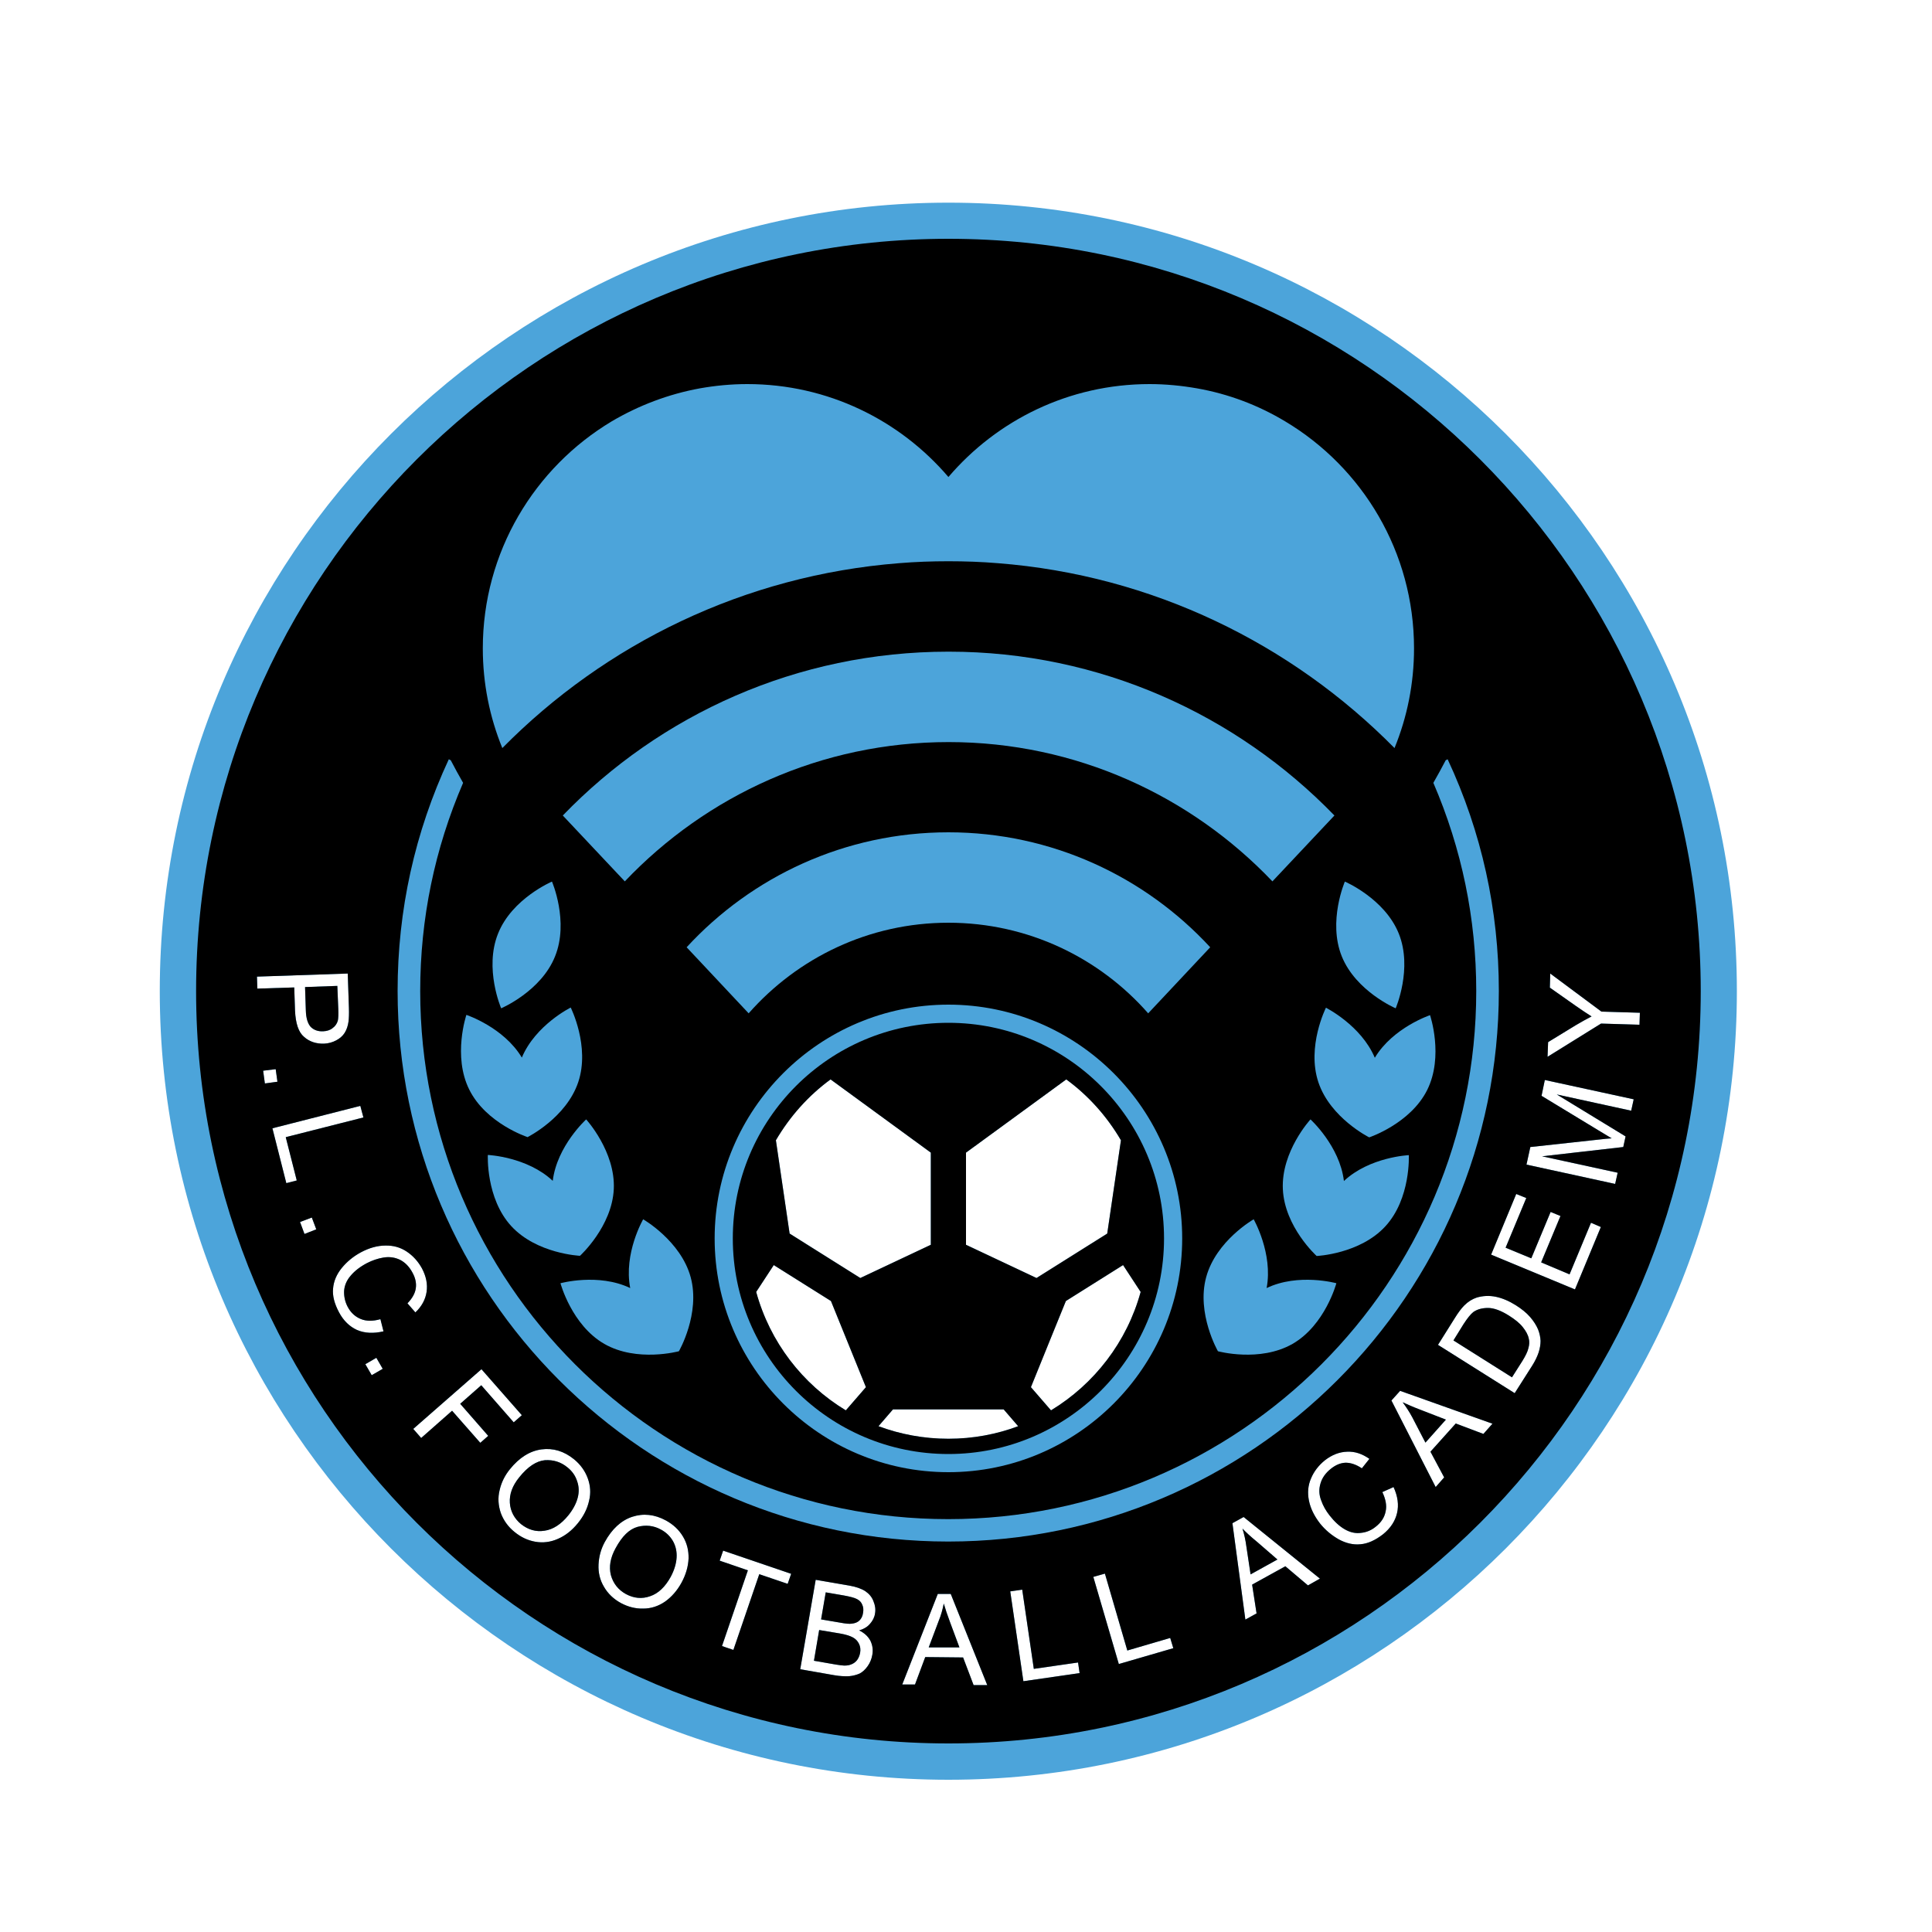 <?xml version="1.0" encoding="UTF-8"?>
<svg id="uuid-6e53e06b-3edc-413d-9010-9d93d0a88c80" data-name="圖層 1" xmlns="http://www.w3.org/2000/svg" viewBox="0 0 100 100">
  <defs>
    <style>
      .uuid-fe1982f1-a8fb-428e-80ca-dd5ddfada99c, .uuid-3c67152e-b0bd-412c-a6c7-a46b9446aa90 {
        stroke-width: 0px;
      }

      .uuid-3c67152e-b0bd-412c-a6c7-a46b9446aa90 {
        fill: #4ca4da;
      }
    </style>
  </defs>
  <g>
    <path class="uuid-3c67152e-b0bd-412c-a6c7-a46b9446aa90" d="m17.51,52.23l-.05-1.2-1.67.06.04,1.21c.01.4.1.68.25.85.16.16.37.24.64.23.2-.01.37-.06.5-.17.14-.1.23-.24.27-.4.02-.11.03-.3.02-.58Zm0,0l-.05-1.2-1.67.06.04,1.21c.01.4.1.68.25.85.16.16.37.24.64.23.2-.01.37-.06.5-.17.14-.1.23-.24.27-.4.02-.11.03-.3.02-.58Zm0,0l-.05-1.2-1.67.06.04,1.21c.01.4.1.68.25.85.16.16.37.24.64.23.2-.01.37-.06.5-.17.14-.1.23-.24.27-.4.02-.11.03-.3.02-.58Zm0,0l-.05-1.2-1.67.06.04,1.21c.01.4.1.68.25.85.16.16.37.24.64.23.2-.01.37-.06.5-.17.14-.1.23-.24.27-.4.02-.11.03-.3.02-.58Zm0,0l-.05-1.2-1.67.06.04,1.21c.01.4.1.68.25.85.16.16.37.24.64.23.2-.01.37-.06.5-.17.14-.1.23-.24.27-.4.02-.11.03-.3.02-.58Zm0,0l-.05-1.2-1.67.06.04,1.21c.01.4.1.68.25.85.16.16.37.24.64.23.2-.01.37-.06.5-.17.14-.1.23-.24.27-.4.02-.11.03-.3.02-.58Zm0,0l-.05-1.2-1.67.06.04,1.21c.01.4.1.68.25.85.16.16.37.24.64.23.2-.01.37-.06.5-.17.14-.1.23-.24.27-.4.02-.11.03-.3.02-.58Zm12.36,24.43c-.09-.28-.26-.52-.5-.71-.34-.28-.73-.4-1.17-.37-.43.04-.88.33-1.32.88-.36.44-.52.88-.49,1.33.03.44.23.81.58,1.1.37.29.77.41,1.21.34.44-.06.86-.33,1.24-.8.24-.3.4-.6.48-.9.08-.3.07-.59-.03-.87Zm-12.36-24.43l-.05-1.2-1.67.06.04,1.21c.01.4.1.68.25.85.16.16.37.24.64.23.2-.01.37-.06.5-.17.14-.1.23-.24.27-.4.02-.11.03-.3.02-.58Zm12.36,24.43c-.09-.28-.26-.52-.5-.71-.34-.28-.73-.4-1.17-.37-.43.04-.88.33-1.32.88-.36.44-.52.88-.49,1.33.03.44.23.81.58,1.1.37.29.77.41,1.21.34.44-.06.86-.33,1.24-.8.24-.3.4-.6.48-.9.08-.3.07-.59-.03-.87Zm-12.36-24.43l-.05-1.2-1.67.06.04,1.21c.01.4.1.68.25.85.16.16.37.24.64.23.2-.01.37-.06.5-.17.14-.1.23-.24.27-.4.02-.11.03-.3.02-.58Zm12.36,24.43c-.09-.28-.26-.52-.5-.71-.34-.28-.73-.4-1.17-.37-.43.04-.88.33-1.32.88-.36.44-.52.88-.49,1.33.03.44.23.81.58,1.1.37.29.77.41,1.21.34.44-.06.86-.33,1.24-.8.24-.3.4-.6.48-.9.08-.3.07-.59-.03-.87Zm4.97,3.12c-.15-.26-.35-.46-.63-.61-.38-.21-.79-.25-1.21-.14-.43.12-.8.48-1.14,1.11-.27.49-.35.96-.24,1.39.12.43.38.76.78.98.41.22.83.26,1.25.11.42-.14.78-.48,1.07-1.01.18-.34.28-.67.3-.98.02-.31-.04-.59-.18-.85Zm-17.33-27.55l-.05-1.2-1.67.06.04,1.21c.01.4.1.68.25.85.16.16.37.24.64.23.2-.01.37-.06.5-.17.14-.1.23-.24.27-.4.02-.11.03-.3.02-.58Zm12.36,24.43c-.09-.28-.26-.52-.5-.71-.34-.28-.73-.4-1.17-.37-.43.04-.88.33-1.32.88-.36.44-.52.88-.49,1.33.03.44.23.81.58,1.1.37.29.77.41,1.21.34.44-.06.86-.33,1.24-.8.24-.3.4-.6.48-.9.08-.3.07-.59-.03-.87Zm4.97,3.12c-.15-.26-.35-.46-.63-.61-.38-.21-.79-.25-1.21-.14-.43.12-.8.48-1.14,1.11-.27.49-.35.96-.24,1.39.12.43.38.76.78.98.41.22.83.26,1.25.11.42-.14.78-.48,1.07-1.01.18-.34.28-.67.3-.98.02-.31-.04-.59-.18-.85Zm-17.33-27.55l-.05-1.2-1.67.06.04,1.21c.01.4.1.68.25.85.16.16.37.24.64.23.2-.01.37-.06.5-.17.14-.1.23-.24.27-.4.02-.11.03-.3.02-.58Zm12.36,24.43c-.09-.28-.26-.52-.5-.71-.34-.28-.73-.4-1.17-.37-.43.04-.88.33-1.32.88-.36.44-.52.88-.49,1.33.03.44.23.81.58,1.1.37.29.77.41,1.21.34.44-.06.86-.33,1.24-.8.24-.3.4-.6.48-.9.08-.3.07-.59-.03-.87Zm4.97,3.12c-.15-.26-.35-.46-.63-.61-.38-.21-.79-.25-1.21-.14-.43.12-.8.48-1.14,1.11-.27.49-.35.96-.24,1.39.12.43.38.76.78.98.41.22.83.26,1.25.11.42-.14.78-.48,1.07-1.01.18-.34.28-.67.3-.98.02-.31-.04-.59-.18-.85Zm9.62,5.3c-.07-.14-.17-.25-.32-.33-.15-.08-.37-.15-.66-.2l-1.08-.18-.27,1.59,1.15.2c.2.03.34.05.42.05.15,0,.27-.02.38-.07.1-.04.2-.11.28-.21.08-.11.13-.23.16-.38.03-.17.01-.33-.06-.47Zm.17-2.02c-.05-.13-.14-.22-.27-.29s-.36-.13-.69-.19l-.93-.16-.24,1.4,1,.17c.27.05.47.07.59.05.17-.02.3-.07.4-.17.09-.09.16-.22.18-.38.03-.16.02-.3-.04-.43Zm4.55.92c-.15-.4-.26-.73-.33-.98-.06.3-.14.6-.26.89l-.52,1.38h1.59s-.48-1.29-.48-1.29Zm0,0c-.15-.4-.26-.73-.33-.98-.06.3-.14.6-.26.89l-.52,1.38h1.59s-.48-1.29-.48-1.29Zm-31.67-31.75l-.05-1.2-1.67.06.04,1.21c.01.4.1.68.25.85.16.16.37.24.64.23.2-.01.37-.06.5-.17.14-.1.23-.24.27-.4.02-.11.03-.3.02-.58Zm12.36,24.43c-.09-.28-.26-.52-.5-.71-.34-.28-.73-.4-1.17-.37-.43.04-.88.33-1.32.88-.36.44-.52.88-.49,1.33.03.44.23.81.58,1.1.37.29.77.41,1.21.34.44-.06.86-.33,1.24-.8.24-.3.4-.6.48-.9.08-.3.07-.59-.03-.87Zm4.97,3.12c-.15-.26-.35-.46-.63-.61-.38-.21-.79-.25-1.21-.14-.43.12-.8.48-1.14,1.11-.27.49-.35.96-.24,1.39.12.43.38.76.78.98.41.22.83.26,1.25.11.42-.14.78-.48,1.07-1.01.18-.34.28-.67.3-.98.02-.31-.04-.59-.18-.85Zm9.79,3.28c-.05-.13-.14-.22-.27-.29s-.36-.13-.69-.19l-.93-.16-.24,1.4,1,.17c.27.05.47.07.59.05.17-.02.3-.07.4-.17.09-.09.16-.22.18-.38.03-.16.02-.3-.04-.43Zm-.17,2.02c-.07-.14-.17-.25-.32-.33-.15-.08-.37-.15-.66-.2l-1.08-.18-.27,1.59,1.15.2c.2.03.34.05.42.05.15,0,.27-.02.38-.07.1-.04.2-.11.28-.21.08-.11.13-.23.16-.38.03-.17.01-.33-.06-.47Zm-26.95-32.85l-.05-1.2-1.67.06.04,1.21c.01.4.1.68.25.85.16.16.37.24.64.23.2-.01.37-.06.5-.17.14-.1.23-.24.27-.4.02-.11.03-.3.02-.58Zm12.36,24.43c-.09-.28-.26-.52-.5-.71-.34-.28-.73-.4-1.17-.37-.43.04-.88.33-1.32.88-.36.44-.52.88-.49,1.33.03.44.23.81.58,1.1.37.29.77.41,1.21.34.44-.06.86-.33,1.24-.8.24-.3.4-.6.48-.9.08-.3.07-.59-.03-.87Zm4.97,3.12c-.15-.26-.35-.46-.63-.61-.38-.21-.79-.25-1.21-.14-.43.12-.8.48-1.14,1.11-.27.49-.35.96-.24,1.39.12.43.38.76.78.98.41.22.83.26,1.25.11.42-.14.78-.48,1.07-1.01.18-.34.28-.67.3-.98.02-.31-.04-.59-.18-.85Zm9.62,5.3c-.07-.14-.17-.25-.32-.33-.15-.08-.37-.15-.66-.2l-1.08-.18-.27,1.59,1.15.2c.2.03.34.05.42.05.15,0,.27-.02.38-.07.1-.04.2-.11.28-.21.08-.11.13-.23.16-.38.03-.17.01-.33-.06-.47Zm.17-2.02c-.05-.13-.14-.22-.27-.29s-.36-.13-.69-.19l-.93-.16-.24,1.4,1,.17c.27.05.47.07.59.05.17-.02.3-.07.4-.17.09-.09.16-.22.18-.38.03-.16.02-.3-.04-.43Zm4.55.92c-.15-.4-.26-.73-.33-.98-.06.3-.14.6-.26.89l-.52,1.38h1.59s-.48-1.29-.48-1.29Zm0,0c-.15-.4-.26-.73-.33-.98-.06.3-.14.6-.26.89l-.52,1.38h1.59s-.48-1.29-.48-1.29Zm-31.67-31.75l-.05-1.2-1.67.06.04,1.21c.01.4.1.68.25.85.16.16.37.24.64.23.2-.01.37-.06.5-.17.14-.1.23-.24.27-.4.02-.11.03-.3.02-.58Zm12.36,24.43c-.09-.28-.26-.52-.5-.71-.34-.28-.73-.4-1.17-.37-.43.04-.88.33-1.32.88-.36.44-.52.88-.49,1.33.03.44.23.81.58,1.1.37.29.77.41,1.21.34.44-.06.86-.33,1.24-.8.24-.3.4-.6.48-.9.08-.3.07-.59-.03-.87Zm4.97,3.12c-.15-.26-.35-.46-.63-.61-.38-.21-.79-.25-1.21-.14-.43.12-.8.48-1.14,1.11-.27.49-.35.96-.24,1.39.12.43.38.76.78.98.41.22.83.26,1.25.11.42-.14.78-.48,1.07-1.01.18-.34.28-.67.3-.98.02-.31-.04-.59-.18-.85Zm9.79,3.28c-.05-.13-.14-.22-.27-.29s-.36-.13-.69-.19l-.93-.16-.24,1.4,1,.17c.27.05.47.07.59.05.17-.02.3-.07.4-.17.09-.09.16-.22.18-.38.03-.16.02-.3-.04-.43Zm-.17,2.02c-.07-.14-.17-.25-.32-.33-.15-.08-.37-.15-.66-.2l-1.08-.18-.27,1.59,1.15.2c.2.03.34.05.42.05.15,0,.27-.02.38-.07.1-.04.2-.11.28-.21.08-.11.13-.23.16-.38.03-.17.01-.33-.06-.47Zm-26.95-32.85l-.05-1.2-1.67.06.04,1.21c.01.4.1.68.25.85.16.16.37.24.64.23.2-.01.37-.06.5-.17.14-.1.23-.24.27-.4.02-.11.03-.3.02-.58Zm12.36,24.43c-.09-.28-.26-.52-.5-.71-.34-.28-.73-.4-1.17-.37-.43.04-.88.33-1.32.88-.36.44-.52.88-.49,1.33.03.44.23.81.58,1.1.37.29.77.41,1.21.34.44-.06.86-.33,1.24-.8.24-.3.4-.6.48-.9.08-.3.07-.59-.03-.87Zm4.97,3.12c-.15-.26-.35-.46-.63-.61-.38-.21-.79-.25-1.21-.14-.43.12-.8.48-1.14,1.11-.27.49-.35.96-.24,1.39.12.43.38.76.78.98.41.22.83.26,1.25.11.42-.14.78-.48,1.07-1.01.18-.34.28-.67.3-.98.02-.31-.04-.59-.18-.85Zm9.62,5.3c-.07-.14-.17-.25-.32-.33-.15-.08-.37-.15-.66-.2l-1.08-.18-.27,1.59,1.15.2c.2.03.34.05.42.05.15,0,.27-.02.38-.07.1-.04.2-.11.28-.21.08-.11.13-.23.16-.38.03-.17.01-.33-.06-.47Zm.17-2.02c-.05-.13-.14-.22-.27-.29s-.36-.13-.69-.19l-.93-.16-.24,1.4,1,.17c.27.05.47.07.59.05.17-.02.3-.07.4-.17.09-.09.16-.22.18-.38.03-.16.02-.3-.04-.43Zm4.55.92c-.15-.4-.26-.73-.33-.98-.06.3-.14.6-.26.89l-.52,1.38h1.59s-.48-1.29-.48-1.29Zm15.89-4.17c-.33-.27-.58-.5-.76-.69.09.29.16.6.2.91l.22,1.46,1.39-.77-1.05-.91Zm-15.89,4.17c-.15-.4-.26-.73-.33-.98-.06.3-.14.6-.26.89l-.52,1.38h1.59s-.48-1.29-.48-1.29Zm-31.67-31.75l-.05-1.2-1.67.06.04,1.21c.01.4.1.68.25.85.16.16.37.24.64.23.2-.01.37-.06.5-.17.14-.1.23-.24.27-.4.02-.11.03-.3.02-.58Zm12.36,24.43c-.09-.28-.26-.52-.5-.71-.34-.28-.73-.4-1.17-.37-.43.04-.88.33-1.32.88-.36.44-.52.88-.49,1.33.03.44.23.81.58,1.1.37.29.77.41,1.21.34.44-.06.86-.33,1.24-.8.24-.3.4-.6.48-.9.08-.3.07-.59-.03-.87Zm4.97,3.12c-.15-.26-.35-.46-.63-.61-.38-.21-.79-.25-1.21-.14-.43.12-.8.48-1.14,1.11-.27.49-.35.96-.24,1.39.12.43.38.76.78.98.41.22.83.26,1.25.11.42-.14.78-.48,1.07-1.01.18-.34.28-.67.3-.98.02-.31-.04-.59-.18-.85Zm9.79,3.28c-.05-.13-.14-.22-.27-.29s-.36-.13-.69-.19l-.93-.16-.24,1.4,1,.17c.27.05.47.07.59.05.17-.02.3-.07.4-.17.09-.09.16-.22.18-.38.03-.16.02-.3-.04-.43Zm-.17,2.02c-.07-.14-.17-.25-.32-.33-.15-.08-.37-.15-.66-.2l-1.08-.18-.27,1.59,1.15.2c.2.03.34.05.42.05.15,0,.27-.02.38-.07.1-.04.2-.11.28-.21.08-.11.13-.23.16-.38.03-.17.01-.33-.06-.47Zm20.61-5.27c-.33-.27-.58-.5-.76-.69.09.29.16.6.2.91l.22,1.46,1.39-.77-1.05-.91Zm-47.56-27.58l-.05-1.2-1.67.06.04,1.21c.01.4.1.68.25.85.16.16.37.24.64.23.2-.01.37-.06.5-.17.14-.1.23-.24.27-.4.02-.11.03-.3.02-.58Zm12.36,24.43c-.09-.28-.26-.52-.5-.71-.34-.28-.73-.4-1.17-.37-.43.04-.88.33-1.32.88-.36.44-.52.88-.49,1.33.03.44.23.81.58,1.1.37.29.77.41,1.21.34.44-.06.86-.33,1.24-.8.24-.3.4-.6.48-.9.08-.3.07-.59-.03-.87Zm4.97,3.12c-.15-.26-.35-.46-.63-.61-.38-.21-.79-.25-1.21-.14-.43.12-.8.48-1.14,1.11-.27.49-.35.96-.24,1.39.12.43.38.76.78.98.41.22.83.26,1.25.11.42-.14.78-.48,1.07-1.01.18-.34.28-.67.3-.98.02-.31-.04-.59-.18-.85Zm9.62,5.3c-.07-.14-.17-.25-.32-.33-.15-.08-.37-.15-.66-.2l-1.08-.18-.27,1.59,1.15.2c.2.03.34.05.42.05.15,0,.27-.02.38-.07.1-.04.2-.11.28-.21.08-.11.13-.23.16-.38.03-.17.01-.33-.06-.47Zm.17-2.02c-.05-.13-.14-.22-.27-.29s-.36-.13-.69-.19l-.93-.16-.24,1.4,1,.17c.27.05.47.07.59.05.17-.02.3-.07.4-.17.09-.09.16-.22.18-.38.03-.16.02-.3-.04-.43Zm4.55.92c-.15-.4-.26-.73-.33-.98-.06.3-.14.6-.26.89l-.52,1.38h1.59s-.48-1.29-.48-1.29Zm15.89-4.17c-.33-.27-.58-.5-.76-.69.09.29.16.6.2.91l.22,1.46,1.39-.77-1.05-.91Zm8.48-6.83c-.4-.15-.71-.29-.95-.4.18.24.35.5.5.78l.68,1.31,1.06-1.19-1.29-.5Zm0,0c-.4-.15-.71-.29-.95-.4.18.24.35.5.5.78l.68,1.31,1.06-1.19-1.29-.5Zm-24.37,11c-.15-.4-.26-.73-.33-.98-.06.3-.14.6-.26.89l-.52,1.38h1.59s-.48-1.29-.48-1.29Zm-31.67-31.75l-.05-1.2-1.67.06.04,1.21c.01.4.1.68.25.85.16.16.37.24.64.23.2-.01.37-.06.5-.17.14-.1.23-.24.27-.4.02-.11.03-.3.02-.58Zm61.62,17.06c-.04-.2-.15-.4-.32-.61-.16-.2-.4-.39-.7-.58-.41-.26-.78-.4-1.09-.4s-.56.07-.76.21c-.14.11-.31.32-.51.63l-.52.84,3.03,1.91.54-.85c.16-.26.27-.48.31-.66.05-.18.06-.34.02-.49Zm-49.26,7.37c-.09-.28-.26-.52-.5-.71-.34-.28-.73-.4-1.17-.37-.43.04-.88.33-1.32.88-.36.44-.52.88-.49,1.33.03.44.23.81.58,1.1.37.29.77.41,1.21.34.44-.06.86-.33,1.24-.8.24-.3.4-.6.48-.9.08-.3.07-.59-.03-.87Zm4.97,3.12c-.15-.26-.35-.46-.63-.61-.38-.21-.79-.25-1.21-.14-.43.12-.8.48-1.14,1.11-.27.49-.35.96-.24,1.39.12.43.38.76.78.98.41.22.83.26,1.25.11.42-.14.78-.48,1.07-1.01.18-.34.28-.67.3-.98.02-.31-.04-.59-.18-.85Zm9.79,3.28c-.05-.13-.14-.22-.27-.29s-.36-.13-.69-.19l-.93-.16-.24,1.4,1,.17c.27.05.47.07.59.05.17-.02.3-.07.4-.17.09-.09.16-.22.18-.38.03-.16.02-.3-.04-.43Zm-.17,2.02c-.07-.14-.17-.25-.32-.33-.15-.08-.37-.15-.66-.2l-1.08-.18-.27,1.59,1.15.2c.2.03.34.05.42.05.15,0,.27-.02.38-.07.1-.04.2-.11.28-.21.08-.11.13-.23.16-.38.03-.17.01-.33-.06-.47Zm20.61-5.27c-.33-.27-.58-.5-.76-.69.09.29.16.6.2.91l.22,1.46,1.39-.77-1.05-.91Zm14.06-10.52c-.04-.2-.15-.4-.32-.61-.16-.2-.4-.39-.7-.58-.41-.26-.78-.4-1.09-.4s-.56.07-.76.21c-.14.11-.31.32-.51.63l-.52.84,3.03,1.91.54-.85c.16-.26.27-.48.31-.66.05-.18.06-.34.02-.49Zm-61.62-17.06l-.05-1.2-1.67.06.04,1.21c.01.4.1.68.25.85.16.16.37.24.64.23.2-.01.37-.06.5-.17.14-.1.23-.24.27-.4.02-.11.03-.3.02-.58Zm12.36,24.43c-.09-.28-.26-.52-.5-.71-.34-.28-.73-.4-1.17-.37-.43.04-.88.33-1.32.88-.36.44-.52.88-.49,1.33.03.44.23.81.58,1.1.37.29.77.41,1.21.34.44-.06.86-.33,1.24-.8.24-.3.4-.6.48-.9.08-.3.07-.59-.03-.87Zm4.97,3.12c-.15-.26-.35-.46-.63-.61-.38-.21-.79-.25-1.21-.14-.43.12-.8.48-1.14,1.11-.27.49-.35.96-.24,1.39.12.43.38.76.78.98.41.22.83.26,1.25.11.42-.14.78-.48,1.07-1.01.18-.34.28-.67.3-.98.02-.31-.04-.59-.18-.85Zm9.62,5.3c-.07-.14-.17-.25-.32-.33-.15-.08-.37-.15-.66-.2l-1.08-.18-.27,1.59,1.15.2c.2.03.34.05.42.05.15,0,.27-.02.38-.07.1-.04.2-.11.28-.21.08-.11.13-.23.16-.38.03-.17.01-.33-.06-.47Zm.17-2.02c-.05-.13-.14-.22-.27-.29s-.36-.13-.69-.19l-.93-.16-.24,1.4,1,.17c.27.05.47.07.59.05.17-.02.3-.07.4-.17.09-.09.16-.22.18-.38.03-.16.02-.3-.04-.43Zm4.55.92c-.15-.4-.26-.73-.33-.98-.06.3-.14.6-.26.89l-.52,1.38h1.59s-.48-1.29-.48-1.29Zm15.89-4.17c-.33-.27-.58-.5-.76-.69.09.29.16.6.2.91l.22,1.46,1.39-.77-1.05-.91Zm8.48-6.83c-.4-.15-.71-.29-.95-.4.18.24.35.5.5.78l.68,1.31,1.06-1.19-1.29-.5Zm0,0c-.4-.15-.71-.29-.95-.4.18.24.35.5.5.78l.68,1.31,1.06-1.19-1.29-.5Zm-24.37,11c-.15-.4-.26-.73-.33-.98-.06.3-.14.6-.26.89l-.52,1.38h1.59s-.48-1.29-.48-1.29Zm-31.67-31.75l-.05-1.2-1.67.06.04,1.21c.01.4.1.68.25.85.16.16.37.24.64.23.2-.01.37-.06.5-.17.14-.1.23-.24.27-.4.02-.11.03-.3.02-.58Zm61.62,17.06c-.04-.2-.15-.4-.32-.61-.16-.2-.4-.39-.7-.58-.41-.26-.78-.4-1.09-.4s-.56.07-.76.21c-.14.11-.31.32-.51.63l-.52.84,3.03,1.91.54-.85c.16-.26.27-.48.31-.66.05-.18.06-.34.02-.49Zm-49.26,7.37c-.09-.28-.26-.52-.5-.71-.34-.28-.73-.4-1.17-.37-.43.04-.88.33-1.32.88-.36.44-.52.88-.49,1.33.03.44.23.81.58,1.1.37.29.77.41,1.21.34.44-.06.86-.33,1.24-.8.24-.3.4-.6.48-.9.08-.3.07-.59-.03-.87Zm4.97,3.12c-.15-.26-.35-.46-.63-.61-.38-.21-.79-.25-1.21-.14-.43.12-.8.48-1.14,1.11-.27.49-.35.96-.24,1.39.12.43.38.76.78.98.41.22.83.26,1.25.11.42-.14.78-.48,1.07-1.01.18-.34.28-.67.3-.98.02-.31-.04-.59-.18-.85Zm9.79,3.28c-.05-.13-.14-.22-.27-.29s-.36-.13-.69-.19l-.93-.16-.24,1.4,1,.17c.27.05.47.07.59.05.17-.02.3-.07.4-.17.09-.09.16-.22.18-.38.03-.16.02-.3-.04-.43Zm-.49,1.69c-.15-.08-.37-.15-.66-.2l-1.08-.18-.27,1.59,1.15.2c.2.03.34.05.42.05.15,0,.27-.02.38-.07.1-.04.2-.11.28-.21.08-.11.13-.23.16-.38.03-.17.01-.33-.06-.47s-.17-.25-.32-.33Zm20.93-4.94c-.33-.27-.58-.5-.76-.69.09.29.16.6.2.91l.22,1.46,1.39-.77-1.05-.91Zm14.04-10.03c.05-.18.06-.34.02-.49-.04-.2-.15-.4-.32-.61-.16-.2-.4-.39-.7-.58-.41-.26-.78-.4-1.09-.4s-.56.07-.76.21c-.14.11-.31.32-.51.63l-.52.84,3.03,1.91.54-.85c.16-.26.27-.48.31-.66ZM49.09,10.49c-22.51,0-40.82,18.31-40.82,40.81s18.31,40.82,40.82,40.82,40.81-18.31,40.81-40.82S71.59,10.49,49.09,10.49Zm35.05,48.33l-.12.55-4.2.48,3.91.85-.13.58-4.59-1,.2-.91,3.49-.38c.32-.04.56-.06.72-.07-.15-.09-.38-.23-.68-.41l-2.95-1.79.17-.82,4.6,1-.13.59-3.85-.84,3.56,2.17Zm-19.1,24.69l-.58.32-.67-4.99.58-.32,3.95,3.19-.62.35-1.17-.99-1.72.95.23,1.49Zm-4.31,1.8l-2.82.82-1.32-4.51.6-.17,1.16,3.98,2.22-.65.16.53Zm-4.85,1.29l-2.91.42-.68-4.65.62-.09.6,4.1,2.29-.33.08.55Zm-10.83-1.68c.11.23.15.47.1.74-.04.22-.12.41-.24.58-.12.17-.26.3-.41.38-.16.07-.34.12-.55.14-.21.01-.47,0-.76-.05l-1.77-.31.8-4.63,1.74.3c.35.06.63.16.83.29.19.13.34.3.42.52.09.21.12.43.08.64-.03.2-.12.37-.26.53-.14.16-.32.27-.56.34.27.13.46.31.58.53Zm-7.8-4.14l.18-.52,3.52,1.2-.18.52-1.47-.5-1.34,3.92-.59-.2,1.34-3.92-1.46-.5Zm-1.61-.11c-.02.42-.14.83-.36,1.24-.23.42-.52.75-.86.99-.35.24-.73.36-1.13.36-.4.01-.78-.09-1.14-.28-.39-.21-.69-.5-.89-.85-.21-.35-.3-.74-.28-1.15.02-.41.12-.79.32-1.16.37-.68.85-1.12,1.42-1.31.58-.19,1.16-.13,1.75.19.38.21.67.48.88.83.21.35.3.73.29,1.14Zm-14.28-14.78c-.17-.32-.38-.54-.65-.68-.27-.13-.55-.17-.86-.12-.3.05-.59.15-.86.29-.36.19-.64.41-.84.65-.21.24-.32.51-.34.79-.01.29.05.56.18.81.16.31.39.52.68.64.29.12.63.12,1.02.01l.16.63c-.52.12-.97.1-1.37-.07-.39-.18-.7-.48-.93-.91-.24-.45-.35-.86-.31-1.24.03-.37.18-.73.45-1.06s.6-.6.99-.81c.43-.23.86-.35,1.27-.35.4-.01.77.09,1.1.31.33.22.59.51.79.87.22.42.3.82.24,1.22-.06.39-.25.75-.58,1.06l-.41-.47c.25-.26.39-.51.43-.77.04-.25-.01-.52-.16-.8Zm-1.55,4.96l-.57.33-.33-.57.57-.33.33.57Zm-5.02-11.99l.57,2.24-.54.14-.72-2.84,4.55-1.16.16.6-4.02,1.02Zm1.58,4.77l-.61.24-.23-.62.61-.23.23.61Zm-2.66-7.55l-.09-.66.65-.08.09.65-.65.09Zm26.34,9.4l2.96,1.86,1.81,4.46-1.04,1.2c-2.25-1.36-3.93-3.54-4.64-6.13l.91-1.39Zm4.48.67l-3.66-2.3-.71-4.83c.72-1.23,1.68-2.31,2.83-3.15l5.19,3.79v4.77c-.91.43-2.21,1.04-3.65,1.72Zm1.69,6.8h5.73l.75.87c-1.12.42-2.34.65-3.61.65s-2.49-.23-3.62-.65l.75-.87Zm3.78-8.52v-4.77l5.19-3.79c1.15.84,2.11,1.92,2.83,3.15l-.71,4.83-3.66,2.3-3.65-1.72Zm5.17,2.91l2.96-1.86.91,1.39c-.71,2.59-2.4,4.77-4.64,6.13l-1.04-1.2c.51-1.27,1.58-3.89,1.81-4.46Zm-25.46,8.19c.33.27.57.6.71.98.14.38.17.77.07,1.17-.09.41-.28.79-.58,1.16-.3.37-.64.64-1.03.81-.38.17-.78.22-1.17.15-.4-.07-.75-.24-1.07-.5-.34-.27-.58-.61-.72-.99-.13-.39-.16-.78-.06-1.18.09-.4.27-.76.53-1.08.49-.61,1.04-.95,1.64-1.03.6-.08,1.16.09,1.68.51Zm38.04,2.14c-.08-.4-.05-.79.11-1.15.15-.36.39-.67.71-.93.37-.29.76-.44,1.16-.45.4-.02.78.11,1.15.37l-.39.49c-.3-.2-.58-.29-.84-.29-.26.01-.51.11-.76.31-.28.22-.46.48-.54.76-.09.29-.08.58.03.87.1.29.25.55.44.79.25.32.51.56.79.72.28.16.56.22.84.18.29-.03.54-.14.76-.32.28-.22.45-.48.51-.79.07-.3,0-.64-.17-1l.58-.26c.22.48.28.93.18,1.35-.1.42-.34.78-.72,1.09-.4.31-.79.49-1.17.52-.37.04-.75-.05-1.12-.25-.37-.21-.7-.48-.98-.83-.3-.39-.49-.78-.57-1.18Zm7.54-9.43c.19-.31.36-.53.5-.67.2-.2.41-.33.65-.41.31-.09.64-.11.98-.04.34.07.69.22,1.04.44.3.19.55.39.74.61.19.22.32.43.41.64.08.2.12.4.13.59,0,.18-.03.38-.1.6-.07.21-.18.44-.33.68l-.91,1.43-3.97-2.5.86-1.37Zm1.89-3.3l1.3-3.14.52.21-1.07,2.57,1.33.55,1-2.4.51.21-1,2.4,1.47.62,1.11-2.67.51.22-1.34,3.23-4.34-1.8Zm5.69-11.96l-2.77,1.72.03-.76,1.44-.88c.27-.16.54-.31.81-.45-.24-.15-.51-.33-.81-.54l-1.35-.95.02-.73,2.65,1.97,1.99.06-.02.62-1.99-.06Zm-64.87-2.59l.06,1.77c.01.31,0,.55-.02.71-.03.23-.1.43-.2.59-.1.16-.25.29-.44.39-.19.1-.4.16-.63.17-.4.01-.75-.1-1.03-.35-.29-.24-.44-.7-.47-1.36l-.04-1.2-1.91.06-.02-.62,4.7-.16Zm6.92,20.48l2.09,2.38-.42.37-1.68-1.92-1.09.96,1.45,1.66-.41.36-1.46-1.66-1.6,1.41-.41-.47,3.53-3.09Zm22.44,16.32h-.66l1.84-4.69h.67s1.89,4.72,1.89,4.72h-.71s-.54-1.43-.54-1.43l-1.96-.02-.53,1.42Zm27.39-10.72l-.44.5-2.29-4.48.45-.5,4.78,1.7-.47.53-1.43-.54-1.31,1.46.71,1.33Zm-2.15-3.89c.18.24.35.5.5.78l.68,1.31,1.06-1.19-1.29-.5c-.4-.15-.71-.29-.95-.4Zm-8.29,6.54c.09.29.16.6.2.91l.22,1.46,1.39-.77-1.05-.91c-.33-.27-.58-.5-.76-.69Zm-15.46,3.88c-.06.3-.14.6-.26.89l-.52,1.38h1.59s-.48-1.29-.48-1.29c-.15-.4-.26-.73-.33-.98Zm-4.49-.23c-.13-.07-.36-.13-.69-.19l-.93-.16-.24,1.4,1,.17c.27.05.47.07.59.05.17-.02.3-.07.4-.17.09-.09.16-.22.18-.38.03-.16.02-.3-.04-.43-.05-.13-.14-.22-.27-.29Zm-.22,1.98c-.15-.08-.37-.15-.66-.2l-1.08-.18-.27,1.59,1.15.2c.2.03.34.05.42.05.15,0,.27-.02.38-.07.1-.04.2-.11.28-.21.08-.11.13-.23.16-.38.03-.17.01-.33-.06-.47s-.17-.25-.32-.33Zm-9.93-5.58c-.38-.21-.79-.25-1.21-.14-.43.12-.8.48-1.14,1.11-.27.49-.35.96-.24,1.39.12.43.38.76.78.98.41.22.83.26,1.25.11.42-.14.78-.48,1.07-1.01.18-.34.28-.67.3-.98.02-.31-.04-.59-.18-.85-.15-.26-.35-.46-.63-.61Zm-7.24-.28c.37.29.77.41,1.21.34.44-.06.86-.33,1.24-.8.24-.3.4-.6.48-.9.08-.3.07-.59-.03-.87-.09-.28-.26-.52-.5-.71-.34-.28-.73-.4-1.17-.37-.43.04-.88.33-1.32.88-.36.44-.52.88-.49,1.33.03.44.23.81.58,1.1Zm-10.89-25.74c.16.16.37.24.64.23.2-.01.37-.06.5-.17.14-.1.23-.24.27-.4.02-.11.03-.3.02-.58l-.05-1.2-1.67.06.04,1.21c.01.4.1.68.25.85Zm63.05,16.14c-.04-.2-.15-.4-.32-.61-.16-.2-.4-.39-.7-.58-.41-.26-.78-.4-1.09-.4s-.56.07-.76.21c-.14.11-.31.32-.51.63l-.52.84,3.03,1.91.54-.85c.16-.26.27-.48.31-.66.05-.18.06-.34.02-.49Zm-14.06,10.52c-.33-.27-.58-.5-.76-.69.09.29.16.6.2.91l.22,1.46,1.39-.77-1.05-.91Zm-20.61,5.27c-.07-.14-.17-.25-.32-.33-.15-.08-.37-.15-.66-.2l-1.08-.18-.27,1.59,1.15.2c.2.03.34.05.42.05.15,0,.27-.02.38-.07.1-.04.2-.11.28-.21.08-.11.13-.23.16-.38.03-.17.01-.33-.06-.47Zm.17-2.02c-.05-.13-.14-.22-.27-.29s-.36-.13-.69-.19l-.93-.16-.24,1.4,1,.17c.27.05.47.07.59.05.17-.02.3-.07.4-.17.09-.09.16-.22.18-.38.03-.16.02-.3-.04-.43Zm-9.79-3.28c-.15-.26-.35-.46-.63-.61-.38-.21-.79-.25-1.21-.14-.43.12-.8.48-1.14,1.11-.27.49-.35.96-.24,1.39.12.43.38.76.78.98.41.22.83.26,1.25.11.42-.14.78-.48,1.07-1.01.18-.34.28-.67.3-.98.02-.31-.04-.59-.18-.85Zm-4.97-3.12c-.09-.28-.26-.52-.5-.71-.34-.28-.73-.4-1.17-.37-.43.04-.88.33-1.32.88-.36.44-.52.88-.49,1.33.03.44.23.81.58,1.1.37.29.77.41,1.21.34.44-.06.86-.33,1.24-.8.24-.3.4-.6.48-.9.08-.3.07-.59-.03-.87Zm49.26-7.37c-.04-.2-.15-.4-.32-.61-.16-.2-.4-.39-.7-.58-.41-.26-.78-.4-1.09-.4s-.56.07-.76.21c-.14.11-.31.32-.51.63l-.52.84,3.03,1.91.54-.85c.16-.26.27-.48.31-.66.05-.18.06-.34.02-.49Zm-61.62-17.06l-.05-1.2-1.67.06.04,1.21c.01.4.1.68.25.85.16.16.37.24.64.23.2-.01.37-.06.5-.17.14-.1.23-.24.27-.4.02-.11.03-.3.02-.58Zm31.67,31.75c-.15-.4-.26-.73-.33-.98-.06.3-.14.6-.26.89l-.52,1.38h1.59s-.48-1.29-.48-1.29Zm24.37-11c-.4-.15-.71-.29-.95-.4.18.24.35.5.5.78l.68,1.31,1.06-1.19-1.29-.5Zm0,0c-.4-.15-.71-.29-.95-.4.18.24.35.5.5.78l.68,1.31,1.06-1.19-1.29-.5Zm-8.48,6.83c-.33-.27-.58-.5-.76-.69.09.29.16.6.2.91l.22,1.46,1.39-.77-1.05-.91Zm-15.89,4.17c-.15-.4-.26-.73-.33-.98-.06.3-.14.6-.26.89l-.52,1.38h1.59s-.48-1.29-.48-1.29Zm-4.55-.92c-.05-.13-.14-.22-.27-.29s-.36-.13-.69-.19l-.93-.16-.24,1.4,1,.17c.27.05.47.07.59.05.17-.02.3-.07.4-.17.09-.09.16-.22.18-.38.03-.16.02-.3-.04-.43Zm-.17,2.02c-.07-.14-.17-.25-.32-.33-.15-.08-.37-.15-.66-.2l-1.08-.18-.27,1.59,1.15.2c.2.03.34.05.42.05.15,0,.27-.02.38-.07.1-.04.2-.11.28-.21.08-.11.13-.23.16-.38.03-.17.01-.33-.06-.47Zm-9.62-5.3c-.15-.26-.35-.46-.63-.61-.38-.21-.79-.25-1.21-.14-.43.12-.8.48-1.14,1.11-.27.49-.35.96-.24,1.39.12.43.38.76.78.98.41.22.83.26,1.25.11.42-.14.78-.48,1.07-1.01.18-.34.28-.67.3-.98.02-.31-.04-.59-.18-.85Zm-4.97-3.12c-.09-.28-.26-.52-.5-.71-.34-.28-.73-.4-1.17-.37-.43.04-.88.33-1.32.88-.36.44-.52.88-.49,1.33.03.44.23.81.58,1.1.37.29.77.41,1.21.34.44-.06.86-.33,1.24-.8.24-.3.4-.6.48-.9.08-.3.07-.59-.03-.87Zm-12.36-24.43l-.05-1.2-1.67.06.04,1.21c.01.4.1.68.25.85.16.16.37.24.64.23.2-.01.37-.06.5-.17.14-.1.23-.24.27-.4.02-.11.03-.3.02-.58Zm61.62,17.06c-.04-.2-.15-.4-.32-.61-.16-.2-.4-.39-.7-.58-.41-.26-.78-.4-1.09-.4s-.56.07-.76.21c-.14.11-.31.32-.51.63l-.52.84,3.03,1.91.54-.85c.16-.26.27-.48.31-.66.05-.18.06-.34.02-.49Zm-14.06,10.52c-.33-.27-.58-.5-.76-.69.09.29.16.6.2.91l.22,1.46,1.39-.77-1.05-.91Zm-20.61,5.27c-.07-.14-.17-.25-.32-.33-.15-.08-.37-.15-.66-.2l-1.08-.18-.27,1.59,1.15.2c.2.03.34.05.42.05.15,0,.27-.02.38-.07.1-.04.2-.11.28-.21.08-.11.13-.23.16-.38.03-.17.01-.33-.06-.47Zm.17-2.02c-.05-.13-.14-.22-.27-.29s-.36-.13-.69-.19l-.93-.16-.24,1.4,1,.17c.27.05.47.07.59.05.17-.02.3-.07.4-.17.09-.09.16-.22.18-.38.03-.16.02-.3-.04-.43Zm-9.79-3.28c-.15-.26-.35-.46-.63-.61-.38-.21-.79-.25-1.21-.14-.43.12-.8.48-1.14,1.11-.27.49-.35.96-.24,1.39.12.43.38.76.78.98.41.22.83.26,1.25.11.42-.14.78-.48,1.07-1.01.18-.34.28-.67.3-.98.02-.31-.04-.59-.18-.85Zm-4.97-3.12c-.09-.28-.26-.52-.5-.71-.34-.28-.73-.4-1.17-.37-.43.04-.88.33-1.32.88-.36.44-.52.88-.49,1.33.03.44.23.81.58,1.1.37.29.77.41,1.21.34.44-.06.86-.33,1.24-.8.24-.3.4-.6.48-.9.08-.3.07-.59-.03-.87Zm-12.36-24.43l-.05-1.2-1.67.06.04,1.21c.01.4.1.68.25.85.16.16.37.24.64.23.2-.01.37-.06.5-.17.14-.1.23-.24.27-.4.02-.11.03-.3.02-.58Zm31.67,31.75c-.15-.4-.26-.73-.33-.98-.06.3-.14.6-.26.89l-.52,1.38h1.59s-.48-1.29-.48-1.29Zm24.37-11c-.4-.15-.71-.29-.95-.4.18.24.35.5.5.78l.68,1.31,1.06-1.19-1.29-.5Zm0,0c-.4-.15-.71-.29-.95-.4.18.24.35.5.5.78l.68,1.31,1.06-1.19-1.29-.5Zm-8.48,6.83c-.33-.27-.58-.5-.76-.69.09.29.16.6.2.91l.22,1.46,1.39-.77-1.05-.91Zm-15.89,4.17c-.15-.4-.26-.73-.33-.98-.06.3-.14.6-.26.89l-.52,1.38h1.59s-.48-1.29-.48-1.29Zm-4.55-.92c-.05-.13-.14-.22-.27-.29s-.36-.13-.69-.19l-.93-.16-.24,1.4,1,.17c.27.05.47.07.59.05.17-.02.3-.07.4-.17.09-.09.16-.22.18-.38.03-.16.02-.3-.04-.43Zm-.17,2.02c-.07-.14-.17-.25-.32-.33-.15-.08-.37-.15-.66-.2l-1.08-.18-.27,1.59,1.15.2c.2.03.34.05.42.05.15,0,.27-.02.38-.07.1-.04.2-.11.28-.21.08-.11.13-.23.16-.38.03-.17.01-.33-.06-.47Zm-9.62-5.3c-.15-.26-.35-.46-.63-.61-.38-.21-.79-.25-1.21-.14-.43.12-.8.48-1.14,1.11-.27.49-.35.96-.24,1.39.12.43.38.76.78.98.41.22.83.26,1.25.11.42-.14.78-.48,1.07-1.01.18-.34.28-.67.3-.98.02-.31-.04-.59-.18-.85Zm-4.97-3.12c-.09-.28-.26-.52-.5-.71-.34-.28-.73-.4-1.17-.37-.43.04-.88.33-1.32.88-.36.44-.52.88-.49,1.33.03.44.23.81.58,1.1.37.29.77.41,1.21.34.44-.06.86-.33,1.24-.8.24-.3.4-.6.48-.9.08-.3.07-.59-.03-.87Zm-12.36-24.43l-.05-1.2-1.67.06.04,1.21c.01.4.1.68.25.85.16.16.37.24.64.23.2-.01.37-.06.5-.17.14-.1.23-.24.27-.4.02-.11.03-.3.02-.58Zm47.56,27.58c-.33-.27-.58-.5-.76-.69.09.29.16.6.2.91l.22,1.46,1.39-.77-1.05-.91Zm-20.61,5.27c-.07-.14-.17-.25-.32-.33-.15-.08-.37-.15-.66-.2l-1.08-.18-.27,1.59,1.15.2c.2.03.34.05.42.05.15,0,.27-.02.38-.07.1-.04.2-.11.28-.21.08-.11.13-.23.16-.38.03-.17.01-.33-.06-.47Zm.17-2.02c-.05-.13-.14-.22-.27-.29s-.36-.13-.69-.19l-.93-.16-.24,1.4,1,.17c.27.05.47.07.59.05.17-.02.3-.07.4-.17.09-.09.16-.22.18-.38.03-.16.02-.3-.04-.43Zm-9.79-3.28c-.15-.26-.35-.46-.63-.61-.38-.21-.79-.25-1.21-.14-.43.12-.8.48-1.14,1.11-.27.49-.35.96-.24,1.39.12.43.38.76.78.98.41.22.83.26,1.25.11.42-.14.78-.48,1.07-1.01.18-.34.28-.67.3-.98.02-.31-.04-.59-.18-.85Zm-4.97-3.12c-.09-.28-.26-.52-.5-.71-.34-.28-.73-.4-1.17-.37-.43.04-.88.33-1.32.88-.36.44-.52.88-.49,1.33.03.44.23.81.58,1.1.37.29.77.41,1.21.34.44-.06.86-.33,1.24-.8.24-.3.4-.6.48-.9.08-.3.07-.59-.03-.87Zm-12.36-24.43l-.05-1.2-1.67.06.04,1.21c.01.4.1.68.25.85.16.16.37.24.64.23.2-.01.37-.06.5-.17.14-.1.23-.24.27-.4.02-.11.03-.3.02-.58Zm31.67,31.75c-.15-.4-.26-.73-.33-.98-.06.3-.14.6-.26.89l-.52,1.38h1.59s-.48-1.29-.48-1.29Zm15.89-4.17c-.33-.27-.58-.5-.76-.69.09.29.16.6.2.91l.22,1.46,1.39-.77-1.05-.91Zm-15.89,4.17c-.15-.4-.26-.73-.33-.98-.06.3-.14.6-.26.89l-.52,1.38h1.59s-.48-1.29-.48-1.29Zm-4.55-.92c-.05-.13-.14-.22-.27-.29s-.36-.13-.69-.19l-.93-.16-.24,1.4,1,.17c.27.05.47.07.59.05.17-.02.3-.07.4-.17.09-.09.16-.22.18-.38.03-.16.02-.3-.04-.43Zm-.17,2.02c-.07-.14-.17-.25-.32-.33-.15-.08-.37-.15-.66-.2l-1.08-.18-.27,1.59,1.15.2c.2.03.34.05.42.05.15,0,.27-.02.38-.07.1-.04.2-.11.28-.21.08-.11.13-.23.16-.38.03-.17.01-.33-.06-.47Zm-9.62-5.3c-.15-.26-.35-.46-.63-.61-.38-.21-.79-.25-1.21-.14-.43.12-.8.48-1.14,1.11-.27.49-.35.96-.24,1.39.12.43.38.76.78.98.41.22.83.26,1.25.11.42-.14.78-.48,1.07-1.01.18-.34.28-.67.3-.98.02-.31-.04-.59-.18-.85Zm-4.97-3.12c-.09-.28-.26-.52-.5-.71-.34-.28-.73-.4-1.17-.37-.43.04-.88.33-1.32.88-.36.44-.52.88-.49,1.33.03.44.23.81.58,1.1.37.29.77.41,1.21.34.44-.06.86-.33,1.24-.8.24-.3.4-.6.48-.9.08-.3.07-.59-.03-.87Zm-12.36-24.43l-.05-1.2-1.67.06.04,1.21c.01.4.1.68.25.85.16.16.37.24.64.23.2-.01.37-.06.5-.17.14-.1.23-.24.27-.4.02-.11.03-.3.02-.58Zm26.95,32.85c-.07-.14-.17-.25-.32-.33-.15-.08-.37-.15-.66-.2l-1.08-.18-.27,1.59,1.15.2c.2.03.34.05.42.05.15,0,.27-.02.38-.07.1-.04.2-.11.28-.21.08-.11.13-.23.16-.38.03-.17.01-.33-.06-.47Zm.17-2.02c-.05-.13-.14-.22-.27-.29s-.36-.13-.69-.19l-.93-.16-.24,1.4,1,.17c.27.05.47.07.59.05.17-.02.3-.07.4-.17.09-.09.16-.22.18-.38.03-.16.02-.3-.04-.43Zm-9.79-3.28c-.15-.26-.35-.46-.63-.61-.38-.21-.79-.25-1.21-.14-.43.12-.8.48-1.14,1.11-.27.49-.35.96-.24,1.39.12.43.38.76.78.98.41.22.83.26,1.25.11.42-.14.78-.48,1.07-1.01.18-.34.28-.67.3-.98.02-.31-.04-.59-.18-.85Zm-4.97-3.12c-.09-.28-.26-.52-.5-.71-.34-.28-.73-.4-1.17-.37-.43.04-.88.33-1.32.88-.36.44-.52.88-.49,1.33.03.44.23.81.58,1.1.37.29.77.41,1.21.34.44-.06.86-.33,1.24-.8.24-.3.4-.6.48-.9.08-.3.07-.59-.03-.87Zm-12.36-24.43l-.05-1.2-1.67.06.04,1.21c.01.4.1.68.25.85.16.16.37.24.64.23.2-.01.37-.06.5-.17.14-.1.23-.24.27-.4.02-.11.03-.3.02-.58Zm31.67,31.75c-.15-.4-.26-.73-.33-.98-.06.3-.14.6-.26.89l-.52,1.38h1.59s-.48-1.29-.48-1.29Zm0,0c-.15-.4-.26-.73-.33-.98-.06.3-.14.6-.26.89l-.52,1.38h1.59s-.48-1.29-.48-1.29Zm-4.55-.92c-.05-.13-.14-.22-.27-.29s-.36-.13-.69-.19l-.93-.16-.24,1.4,1,.17c.27.05.47.07.59.05.17-.02.3-.07.4-.17.09-.09.16-.22.18-.38.03-.16.02-.3-.04-.43Zm-.17,2.02c-.07-.14-.17-.25-.32-.33-.15-.08-.37-.15-.66-.2l-1.08-.18-.27,1.59,1.15.2c.2.03.34.05.42.05.15,0,.27-.02.38-.07.1-.04.2-.11.28-.21.08-.11.13-.23.16-.38.03-.17.01-.33-.06-.47Zm-9.62-5.3c-.15-.26-.35-.46-.63-.61-.38-.21-.79-.25-1.21-.14-.43.12-.8.48-1.14,1.11-.27.49-.35.96-.24,1.39.12.43.38.76.78.98.41.22.83.26,1.25.11.42-.14.78-.48,1.07-1.01.18-.34.28-.67.3-.98.02-.31-.04-.59-.18-.85Zm-4.97-3.12c-.09-.28-.26-.52-.5-.71-.34-.28-.73-.4-1.17-.37-.43.04-.88.33-1.32.88-.36.44-.52.88-.49,1.33.03.44.23.81.58,1.1.37.29.77.41,1.21.34.44-.06.86-.33,1.24-.8.24-.3.4-.6.48-.9.08-.3.07-.59-.03-.87Zm-12.36-24.43l-.05-1.2-1.67.06.04,1.21c.01.4.1.68.25.85.16.16.37.24.64.23.2-.01.37-.06.5-.17.14-.1.23-.24.27-.4.02-.11.03-.3.02-.58Zm26.95,32.85c-.07-.14-.17-.25-.32-.33-.15-.08-.37-.15-.66-.2l-1.08-.18-.27,1.59,1.15.2c.2.03.34.05.42.05.15,0,.27-.02.38-.07.1-.04.2-.11.28-.21.08-.11.13-.23.16-.38.03-.17.01-.33-.06-.47Zm.17-2.02c-.05-.13-.14-.22-.27-.29s-.36-.13-.69-.19l-.93-.16-.24,1.4,1,.17c.27.05.47.07.59.05.17-.02.3-.07.4-.17.09-.09.16-.22.18-.38.03-.16.02-.3-.04-.43Zm-9.79-3.28c-.15-.26-.35-.46-.63-.61-.38-.21-.79-.25-1.21-.14-.43.12-.8.48-1.14,1.11-.27.49-.35.96-.24,1.39.12.43.38.76.78.98.41.22.83.26,1.25.11.42-.14.78-.48,1.07-1.01.18-.34.28-.67.3-.98.02-.31-.04-.59-.18-.85Zm-4.97-3.12c-.09-.28-.26-.52-.5-.71-.34-.28-.73-.4-1.17-.37-.43.04-.88.33-1.32.88-.36.44-.52.88-.49,1.33.03.44.23.81.58,1.1.37.29.77.41,1.21.34.44-.06.86-.33,1.24-.8.24-.3.4-.6.48-.9.08-.3.07-.59-.03-.87Zm-12.36-24.43l-.05-1.2-1.67.06.04,1.21c.01.4.1.68.25.85.16.16.37.24.64.23.2-.01.37-.06.5-.17.14-.1.23-.24.27-.4.02-.11.03-.3.02-.58Zm27.12,30.83c-.05-.13-.14-.22-.27-.29s-.36-.13-.69-.19l-.93-.16-.24,1.4,1,.17c.27.05.47.07.59.05.17-.02.3-.07.4-.17.09-.09.16-.22.18-.38.03-.16.02-.3-.04-.43Zm-.17,2.02c-.07-.14-.17-.25-.32-.33-.15-.08-.37-.15-.66-.2l-1.08-.18-.27,1.59,1.15.2c.2.03.34.05.42.05.15,0,.27-.02.38-.07.1-.04.2-.11.28-.21.08-.11.13-.23.16-.38.03-.17.01-.33-.06-.47Zm-9.62-5.3c-.15-.26-.35-.46-.63-.61-.38-.21-.79-.25-1.21-.14-.43.12-.8.48-1.14,1.11-.27.49-.35.96-.24,1.39.12.43.38.76.78.98.41.22.83.26,1.25.11.42-.14.78-.48,1.07-1.01.18-.34.28-.67.3-.98.02-.31-.04-.59-.18-.85Zm-4.97-3.12c-.09-.28-.26-.52-.5-.71-.34-.28-.73-.4-1.17-.37-.43.04-.88.33-1.32.88-.36.44-.52.88-.49,1.33.03.44.23.81.58,1.1.37.29.77.41,1.21.34.44-.06.86-.33,1.24-.8.24-.3.4-.6.48-.9.08-.3.07-.59-.03-.87Zm-12.36-24.43l-.05-1.2-1.67.06.04,1.21c.01.4.1.68.25.85.16.16.37.24.64.23.2-.01.37-.06.5-.17.14-.1.23-.24.27-.4.02-.11.03-.3.02-.58Zm17.33,27.55c-.15-.26-.35-.46-.63-.61-.38-.21-.79-.25-1.21-.14-.43.12-.8.48-1.14,1.11-.27.49-.35.96-.24,1.39.12.43.38.76.78.98.41.22.83.26,1.25.11.42-.14.78-.48,1.07-1.01.18-.34.28-.67.3-.98.02-.31-.04-.59-.18-.85Zm-4.97-3.12c-.09-.28-.26-.52-.5-.71-.34-.28-.73-.4-1.17-.37-.43.04-.88.33-1.32.88-.36.44-.52.88-.49,1.33.03.44.23.81.58,1.1.37.29.77.41,1.21.34.44-.06.86-.33,1.24-.8.24-.3.4-.6.48-.9.08-.3.07-.59-.03-.87Zm-12.36-24.43l-.05-1.2-1.67.06.04,1.21c.01.4.1.68.25.85.16.16.37.24.64.23.2-.01.37-.06.5-.17.14-.1.23-.24.27-.4.02-.11.03-.3.02-.58Zm17.33,27.55c-.15-.26-.35-.46-.63-.61-.38-.21-.79-.25-1.21-.14-.43.12-.8.48-1.14,1.11-.27.49-.35.96-.24,1.39.12.43.38.76.78.98.41.22.83.26,1.25.11.42-.14.78-.48,1.07-1.01.18-.34.28-.67.3-.98.02-.31-.04-.59-.18-.85Zm-4.97-3.12c-.09-.28-.26-.52-.5-.71-.34-.28-.73-.4-1.17-.37-.43.04-.88.33-1.32.88-.36.44-.52.88-.49,1.33.03.44.23.81.58,1.1.37.29.77.41,1.21.34.44-.06.86-.33,1.24-.8.24-.3.4-.6.48-.9.08-.3.07-.59-.03-.87Zm-12.36-24.43l-.05-1.2-1.67.06.04,1.21c.01.4.1.68.25.85.16.16.37.24.64.23.2-.01.37-.06.5-.17.14-.1.23-.24.27-.4.02-.11.03-.3.02-.58Zm0,0l-.05-1.2-1.67.06.04,1.21c.01.4.1.68.25.85.16.16.37.24.64.23.2-.01.37-.06.5-.17.14-.1.23-.24.27-.4.02-.11.03-.3.02-.58Zm0,0l-.05-1.2-1.67.06.04,1.21c.01.4.1.68.25.85.16.16.37.24.64.23.2-.01.37-.06.5-.17.14-.1.23-.24.27-.4.02-.11.03-.3.02-.58Zm0,0l-.05-1.2-1.67.06.04,1.21c.01.4.1.68.25.85.16.16.37.24.64.23.2-.01.37-.06.5-.17.14-.1.23-.24.27-.4.02-.11.03-.3.02-.58Zm0,0l-.05-1.2-1.67.06.04,1.21c.01.4.1.68.25.85.16.16.37.24.64.23.2-.01.37-.06.5-.17.14-.1.23-.24.27-.4.02-.11.03-.3.02-.58Zm0,0l-.05-1.2-1.67.06.04,1.21c.01.4.1.68.25.85.16.16.37.24.64.23.2-.01.37-.06.5-.17.14-.1.23-.24.27-.4.02-.11.03-.3.02-.58Zm0,0l-.05-1.2-1.67.06.04,1.21c.01.4.1.68.25.85.16.16.37.24.64.23.2-.01.37-.06.5-.17.14-.1.23-.24.27-.4.02-.11.03-.3.02-.58Zm0,0l-.05-1.2-1.67.06.04,1.21c.01.4.1.68.25.85.16.16.37.24.64.23.2-.01.37-.06.5-.17.14-.1.23-.24.27-.4.02-.11.03-.3.02-.58Zm0,0l-.05-1.2-1.67.06.04,1.21c.01.4.1.68.25.85.16.16.37.24.64.23.2-.01.37-.06.5-.17.14-.1.23-.24.27-.4.02-.11.03-.3.02-.58Z"/>
    <path class="uuid-fe1982f1-a8fb-428e-80ca-dd5ddfada99c" d="m17.51,52.23l-.05-1.2-1.67.06.04,1.21c.01.4.1.68.25.85.16.16.37.24.64.23.2-.01.37-.06.5-.17.14-.1.23-.24.27-.4.02-.11.03-.3.02-.58Zm0,0l-.05-1.2-1.67.06.04,1.21c.01.4.1.68.25.85.16.16.37.24.64.23.2-.01.37-.06.5-.17.14-.1.23-.24.27-.4.02-.11.03-.3.02-.58Zm0,0l-.05-1.2-1.67.06.04,1.21c.01.4.1.68.25.85.16.16.37.24.64.23.2-.01.37-.06.5-.17.14-.1.23-.24.27-.4.02-.11.03-.3.02-.58Zm0,0l-.05-1.2-1.67.06.04,1.21c.01.4.1.68.25.85.16.16.37.24.64.23.2-.01.37-.06.5-.17.14-.1.23-.24.27-.4.02-.11.03-.3.02-.58Zm0,0l-.05-1.2-1.67.06.04,1.21c.01.4.1.68.25.85.16.16.37.24.64.23.2-.01.37-.06.5-.17.14-.1.23-.24.27-.4.02-.11.03-.3.02-.58Zm0,0l-.05-1.2-1.67.06.04,1.21c.01.4.1.68.25.85.16.16.37.24.64.23.2-.01.37-.06.5-.17.14-.1.23-.24.27-.4.02-.11.03-.3.02-.58Zm0,0l-.05-1.2-1.67.06.04,1.21c.01.4.1.68.25.85.16.16.37.24.64.23.2-.01.37-.06.5-.17.14-.1.23-.24.27-.4.02-.11.03-.3.02-.58Zm12.36,24.43c-.09-.28-.26-.52-.5-.71-.34-.28-.73-.4-1.17-.37-.43.04-.88.33-1.32.88-.36.44-.52.88-.49,1.33.03.44.23.81.58,1.1.37.29.77.41,1.21.34.44-.06.86-.33,1.24-.8.24-.3.4-.6.48-.9.08-.3.07-.59-.03-.87Zm0,0c-.09-.28-.26-.52-.5-.71-.34-.28-.73-.4-1.17-.37-.43.04-.88.33-1.32.88-.36.44-.52.88-.49,1.33.03.44.23.81.58,1.1.37.29.77.41,1.21.34.44-.06.86-.33,1.24-.8.24-.3.4-.6.48-.9.08-.3.07-.59-.03-.87Zm-12.36-24.43l-.05-1.2-1.67.06.04,1.21c.01.4.1.68.25.85.16.16.37.24.64.23.2-.01.37-.06.5-.17.14-.1.23-.24.27-.4.02-.11.03-.3.02-.58Zm0,0l-.05-1.2-1.67.06.04,1.21c.01.4.1.68.25.85.16.16.37.24.64.23.2-.01.37-.06.5-.17.14-.1.23-.24.27-.4.02-.11.03-.3.02-.58Zm12.36,24.43c-.09-.28-.26-.52-.5-.71-.34-.28-.73-.4-1.17-.37-.43.04-.88.33-1.32.88-.36.44-.52.88-.49,1.33.03.44.23.81.58,1.1.37.29.77.41,1.21.34.44-.06.86-.33,1.24-.8.24-.3.4-.6.48-.9.08-.3.07-.59-.03-.87Zm4.97,3.12c-.15-.26-.35-.46-.63-.61-.38-.21-.79-.25-1.21-.14-.43.12-.8.48-1.14,1.11-.27.49-.35.96-.24,1.39.12.43.38.76.78.98.41.22.83.26,1.25.11.42-.14.78-.48,1.07-1.01.18-.34.28-.67.3-.98.02-.31-.04-.59-.18-.85Zm0,0c-.15-.26-.35-.46-.63-.61-.38-.21-.79-.25-1.21-.14-.43.12-.8.48-1.14,1.11-.27.49-.35.96-.24,1.39.12.43.38.76.78.98.41.22.83.26,1.25.11.42-.14.78-.48,1.07-1.01.18-.34.28-.67.3-.98.02-.31-.04-.59-.18-.85Zm-4.97-3.12c-.09-.28-.26-.52-.5-.71-.34-.28-.73-.4-1.17-.37-.43.04-.88.33-1.32.88-.36.44-.52.88-.49,1.33.03.44.23.81.58,1.1.37.29.77.41,1.21.34.44-.06.86-.33,1.24-.8.24-.3.4-.6.48-.9.08-.3.07-.59-.03-.87Zm-12.36-24.43l-.05-1.2-1.67.06.04,1.21c.01.4.1.68.25.85.16.16.37.24.64.23.2-.01.37-.06.5-.17.14-.1.23-.24.27-.4.02-.11.03-.3.02-.58Zm0,0l-.05-1.2-1.67.06.04,1.21c.01.4.1.68.25.85.16.16.37.24.64.23.2-.01.37-.06.5-.17.14-.1.23-.24.27-.4.02-.11.03-.3.02-.58Zm12.36,24.43c-.09-.28-.26-.52-.5-.71-.34-.28-.73-.4-1.17-.37-.43.04-.88.33-1.32.88-.36.44-.52.88-.49,1.33.03.44.23.81.58,1.1.37.29.77.41,1.21.34.44-.06.86-.33,1.24-.8.24-.3.4-.6.48-.9.08-.3.07-.59-.03-.87Zm4.97,3.12c-.15-.26-.35-.46-.63-.61-.38-.21-.79-.25-1.21-.14-.43.12-.8.48-1.14,1.11-.27.49-.35.96-.24,1.39.12.43.38.76.78.98.41.22.83.26,1.25.11.42-.14.78-.48,1.07-1.01.18-.34.28-.67.3-.98.02-.31-.04-.59-.18-.85Zm9.62,5.3c-.07-.14-.17-.25-.32-.33-.15-.08-.37-.15-.66-.2l-1.08-.18-.27,1.59,1.15.2c.2.03.34.05.42.05.15,0,.27-.02.38-.07.1-.04.2-.11.28-.21.08-.11.13-.23.16-.38.03-.17.01-.33-.06-.47Zm.17-2.02c-.05-.13-.14-.22-.27-.29s-.36-.13-.69-.19l-.93-.16-.24,1.4,1,.17c.27.05.47.07.59.05.17-.02.3-.07.4-.17.09-.09.16-.22.18-.38.03-.16.02-.3-.04-.43Zm4.55.92c-.15-.4-.26-.73-.33-.98-.06.3-.14.6-.26.89l-.52,1.38h1.59s-.48-1.29-.48-1.29Zm0,0c-.15-.4-.26-.73-.33-.98-.06.3-.14.6-.26.89l-.52,1.38h1.59s-.48-1.29-.48-1.29Zm-4.55-.92c-.05-.13-.14-.22-.27-.29s-.36-.13-.69-.19l-.93-.16-.24,1.4,1,.17c.27.05.47.07.59.05.17-.02.3-.07.4-.17.09-.09.16-.22.18-.38.03-.16.02-.3-.04-.43Zm-.17,2.02c-.07-.14-.17-.25-.32-.33-.15-.08-.37-.15-.66-.2l-1.08-.18-.27,1.59,1.15.2c.2.03.34.05.42.05.15,0,.27-.02.38-.07.1-.04.2-.11.28-.21.08-.11.13-.23.16-.38.03-.17.01-.33-.06-.47Zm-9.62-5.3c-.15-.26-.35-.46-.63-.61-.38-.21-.79-.25-1.21-.14-.43.12-.8.48-1.14,1.11-.27.49-.35.96-.24,1.39.12.43.38.76.78.98.41.22.83.26,1.25.11.42-.14.78-.48,1.07-1.01.18-.34.28-.67.3-.98.02-.31-.04-.59-.18-.85Zm-4.97-3.12c-.09-.28-.26-.52-.5-.71-.34-.28-.73-.4-1.17-.37-.43.04-.88.33-1.32.88-.36.44-.52.88-.49,1.33.03.44.23.81.58,1.1.37.29.77.41,1.21.34.44-.06.86-.33,1.24-.8.24-.3.4-.6.48-.9.08-.3.07-.59-.03-.87Zm-12.36-24.43l-.05-1.2-1.67.06.04,1.21c.01.4.1.68.25.85.16.16.37.24.64.23.2-.01.37-.06.5-.17.14-.1.23-.24.27-.4.02-.11.03-.3.02-.58Zm0,0l-.05-1.2-1.67.06.04,1.21c.01.4.1.68.25.85.16.16.37.24.64.23.2-.01.37-.06.5-.17.14-.1.23-.24.27-.4.02-.11.03-.3.02-.58Zm12.36,24.43c-.09-.28-.26-.52-.5-.71-.34-.28-.73-.4-1.17-.37-.43.04-.88.33-1.32.88-.36.44-.52.88-.49,1.33.03.44.23.81.58,1.1.37.29.77.41,1.21.34.44-.06.86-.33,1.24-.8.24-.3.4-.6.48-.9.08-.3.07-.59-.03-.87Zm4.97,3.12c-.15-.26-.35-.46-.63-.61-.38-.21-.79-.25-1.21-.14-.43.12-.8.48-1.14,1.11-.27.49-.35.96-.24,1.39.12.43.38.76.78.98.41.22.83.26,1.25.11.42-.14.78-.48,1.07-1.01.18-.34.28-.67.3-.98.02-.31-.04-.59-.18-.85Zm9.62,5.3c-.07-.14-.17-.25-.32-.33-.15-.08-.37-.15-.66-.2l-1.08-.18-.27,1.59,1.15.2c.2.03.34.05.42.05.15,0,.27-.02.38-.07.1-.04.2-.11.28-.21.08-.11.13-.23.16-.38.03-.17.01-.33-.06-.47Zm.17-2.02c-.05-.13-.14-.22-.27-.29s-.36-.13-.69-.19l-.93-.16-.24,1.4,1,.17c.27.05.47.07.59.05.17-.02.3-.07.4-.17.09-.09.16-.22.18-.38.03-.16.02-.3-.04-.43Zm4.55.92c-.15-.4-.26-.73-.33-.98-.06.3-.14.6-.26.89l-.52,1.38h1.59s-.48-1.29-.48-1.29Zm0,0c-.15-.4-.26-.73-.33-.98-.06.3-.14.6-.26.89l-.52,1.38h1.59s-.48-1.29-.48-1.29Zm-4.55-.92c-.05-.13-.14-.22-.27-.29s-.36-.13-.69-.19l-.93-.16-.24,1.4,1,.17c.27.05.47.07.59.05.17-.02.3-.07.4-.17.09-.09.16-.22.18-.38.03-.16.02-.3-.04-.43Zm-.17,2.02c-.07-.14-.17-.25-.32-.33-.15-.08-.37-.15-.66-.2l-1.08-.18-.27,1.59,1.15.2c.2.03.34.05.42.05.15,0,.27-.02.38-.07.1-.04.2-.11.28-.21.08-.11.13-.23.16-.38.03-.17.01-.33-.06-.47Zm-9.62-5.3c-.15-.26-.35-.46-.63-.61-.38-.21-.79-.25-1.21-.14-.43.12-.8.48-1.14,1.11-.27.49-.35.96-.24,1.39.12.43.38.76.78.98.41.22.83.26,1.25.11.42-.14.78-.48,1.07-1.01.18-.34.28-.67.3-.98.02-.31-.04-.59-.18-.85Zm-4.97-3.12c-.09-.28-.26-.52-.5-.71-.34-.28-.73-.4-1.17-.37-.43.04-.88.33-1.32.88-.36.44-.52.88-.49,1.33.03.44.23.81.58,1.1.37.29.77.41,1.21.34.44-.06.86-.33,1.24-.8.24-.3.4-.6.48-.9.08-.3.07-.59-.03-.87Zm-12.36-24.43l-.05-1.2-1.67.06.04,1.21c.01.4.1.68.25.85.16.16.37.24.64.23.2-.01.37-.06.5-.17.14-.1.23-.24.27-.4.02-.11.03-.3.02-.58Zm0,0l-.05-1.2-1.67.06.04,1.21c.01.4.1.68.25.85.16.16.37.24.64.23.2-.01.37-.06.5-.17.14-.1.23-.24.27-.4.02-.11.03-.3.02-.58Zm12.36,24.43c-.09-.28-.26-.52-.5-.71-.34-.28-.73-.4-1.17-.37-.43.04-.88.33-1.32.88-.36.44-.52.88-.49,1.33.03.44.23.81.58,1.1.37.29.77.41,1.21.34.44-.06.86-.33,1.24-.8.24-.3.4-.6.48-.9.08-.3.07-.59-.03-.87Zm4.97,3.12c-.15-.26-.35-.46-.63-.61-.38-.21-.79-.25-1.21-.14-.43.12-.8.48-1.14,1.11-.27.49-.35.96-.24,1.39.12.43.38.76.78.98.41.22.83.26,1.25.11.42-.14.78-.48,1.07-1.01.18-.34.28-.67.3-.98.02-.31-.04-.59-.18-.85Zm9.62,5.3c-.07-.14-.17-.25-.32-.33-.15-.08-.37-.15-.66-.2l-1.08-.18-.27,1.59,1.15.2c.2.03.34.05.42.05.15,0,.27-.02.38-.07.1-.04.2-.11.28-.21.08-.11.13-.23.16-.38.03-.17.01-.33-.06-.47Zm.17-2.02c-.05-.13-.14-.22-.27-.29s-.36-.13-.69-.19l-.93-.16-.24,1.4,1,.17c.27.05.47.07.59.05.17-.02.3-.07.4-.17.09-.09.16-.22.18-.38.03-.16.02-.3-.04-.43Zm4.55.92c-.15-.4-.26-.73-.33-.98-.06.3-.14.6-.26.89l-.52,1.38h1.59s-.48-1.29-.48-1.29Zm15.89-4.17c-.33-.27-.58-.5-.76-.69.09.29.16.6.2.91l.22,1.46,1.39-.77-1.05-.91Zm0,0c-.33-.27-.58-.5-.76-.69.09.29.16.6.2.91l.22,1.46,1.39-.77-1.05-.91Zm-15.89,4.17c-.15-.4-.26-.73-.33-.98-.06.3-.14.6-.26.89l-.52,1.38h1.59s-.48-1.29-.48-1.29Zm-4.55-.92c-.05-.13-.14-.22-.27-.29s-.36-.13-.69-.19l-.93-.16-.24,1.4,1,.17c.27.05.47.07.59.05.17-.02.3-.07.4-.17.09-.09.16-.22.18-.38.03-.16.02-.3-.04-.43Zm-.17,2.02c-.07-.14-.17-.25-.32-.33-.15-.08-.37-.15-.66-.2l-1.08-.18-.27,1.59,1.15.2c.2.03.34.05.42.05.15,0,.27-.02.38-.07.1-.04.2-.11.28-.21.08-.11.13-.23.16-.38.03-.17.01-.33-.06-.47Zm-9.62-5.3c-.15-.26-.35-.46-.63-.61-.38-.21-.79-.25-1.21-.14-.43.12-.8.48-1.14,1.11-.27.49-.35.96-.24,1.39.12.43.38.76.78.98.41.22.83.26,1.25.11.42-.14.78-.48,1.07-1.01.18-.34.28-.67.3-.98.02-.31-.04-.59-.18-.85Zm-4.97-3.12c-.09-.28-.26-.52-.5-.71-.34-.28-.73-.4-1.17-.37-.43.04-.88.33-1.32.88-.36.44-.52.88-.49,1.33.03.44.23.81.58,1.1.37.29.77.41,1.21.34.44-.06.86-.33,1.24-.8.24-.3.4-.6.48-.9.08-.3.07-.59-.03-.87Zm-12.36-24.43l-.05-1.2-1.67.06.04,1.21c.01.4.1.68.25.85.16.16.37.24.64.23.2-.01.37-.06.5-.17.14-.1.23-.24.27-.4.02-.11.03-.3.02-.58Zm0,0l-.05-1.2-1.67.06.04,1.21c.01.4.1.68.25.85.16.16.37.24.64.23.2-.01.37-.06.5-.17.14-.1.23-.24.27-.4.02-.11.03-.3.02-.58Zm12.36,24.43c-.09-.28-.26-.52-.5-.71-.34-.28-.73-.4-1.17-.37-.43.04-.88.33-1.32.88-.36.44-.52.88-.49,1.33.03.44.23.81.58,1.1.37.29.77.41,1.21.34.44-.06.86-.33,1.24-.8.24-.3.4-.6.48-.9.08-.3.07-.59-.03-.87Zm4.97,3.12c-.15-.26-.35-.46-.63-.61-.38-.21-.79-.25-1.21-.14-.43.12-.8.48-1.14,1.11-.27.49-.35.96-.24,1.39.12.43.38.76.78.98.41.22.83.26,1.25.11.42-.14.78-.48,1.07-1.01.18-.34.28-.67.3-.98.02-.31-.04-.59-.18-.85Zm9.62,5.3c-.07-.14-.17-.25-.32-.33-.15-.08-.37-.15-.66-.2l-1.08-.18-.27,1.59,1.15.2c.2.03.34.05.42.05.15,0,.27-.02.38-.07.1-.04.2-.11.28-.21.08-.11.13-.23.16-.38.03-.17.01-.33-.06-.47Zm.17-2.02c-.05-.13-.14-.22-.27-.29s-.36-.13-.69-.19l-.93-.16-.24,1.4,1,.17c.27.05.47.07.59.05.17-.02.3-.07.4-.17.09-.09.16-.22.18-.38.03-.16.02-.3-.04-.43Zm4.55.92c-.15-.4-.26-.73-.33-.98-.06.3-.14.6-.26.89l-.52,1.38h1.59s-.48-1.29-.48-1.29Zm15.89-4.17c-.33-.27-.58-.5-.76-.69.09.29.16.6.2.91l.22,1.46,1.39-.77-1.05-.91Zm8.48-6.83c-.4-.15-.71-.29-.95-.4.18.24.35.5.5.78l.68,1.31,1.06-1.19-1.29-.5Zm5.58-3.69c-.04-.2-.15-.4-.32-.61-.16-.2-.4-.39-.7-.58-.41-.26-.78-.4-1.09-.4s-.56.07-.76.21c-.14.11-.31.32-.51.63l-.52.84,3.03,1.91.54-.85c.16-.26.27-.48.31-.66.05-.18.06-.34.02-.49Zm-5.58,3.69c-.4-.15-.71-.29-.95-.4.18.24.35.5.5.78l.68,1.31,1.06-1.19-1.29-.5Zm-8.48,6.83c-.33-.27-.58-.5-.76-.69.09.29.16.6.2.91l.22,1.46,1.39-.77-1.05-.91Zm-15.89,4.17c-.15-.4-.26-.73-.33-.98-.06.3-.14.6-.26.89l-.52,1.38h1.59s-.48-1.29-.48-1.29Zm-4.55-.92c-.05-.13-.14-.22-.27-.29s-.36-.13-.69-.19l-.93-.16-.24,1.4,1,.17c.27.05.47.07.59.05.17-.02.3-.07.4-.17.09-.09.16-.22.18-.38.03-.16.02-.3-.04-.43Zm-.17,2.02c-.07-.14-.17-.25-.32-.33-.15-.08-.37-.15-.66-.2l-1.08-.18-.27,1.59,1.15.2c.2.03.34.05.42.05.15,0,.27-.02.38-.07.1-.04.2-.11.28-.21.08-.11.13-.23.16-.38.03-.17.01-.33-.06-.47Zm-9.62-5.3c-.15-.26-.35-.46-.63-.61-.38-.21-.79-.25-1.21-.14-.43.12-.8.48-1.14,1.11-.27.49-.35.96-.24,1.39.12.43.38.76.78.98.41.22.83.26,1.25.11.42-.14.78-.48,1.07-1.01.18-.34.28-.67.3-.98.02-.31-.04-.59-.18-.85Zm-4.97-3.12c-.09-.28-.26-.52-.5-.71-.34-.28-.73-.4-1.17-.37-.43.04-.88.33-1.32.88-.36.44-.52.88-.49,1.33.03.44.23.81.58,1.1.37.29.77.41,1.21.34.44-.06.86-.33,1.24-.8.24-.3.4-.6.48-.9.08-.3.07-.59-.03-.87Zm-12.36-24.43l-.05-1.2-1.67.06.04,1.21c.01.4.1.68.25.85.16.16.37.24.64.23.2-.01.37-.06.5-.17.14-.1.23-.24.27-.4.02-.11.03-.3.02-.58Zm61.62,17.06c-.04-.2-.15-.4-.32-.61-.16-.2-.4-.39-.7-.58-.41-.26-.78-.4-1.09-.4s-.56.07-.76.21c-.14.11-.31.32-.51.63l-.52.84,3.03,1.91.54-.85c.16-.26.27-.48.31-.66.05-.18.06-.34.02-.49Zm-61.62-17.06l-.05-1.2-1.67.06.04,1.21c.01.4.1.68.25.85.16.16.37.24.64.23.2-.01.37-.06.5-.17.14-.1.23-.24.27-.4.02-.11.03-.3.02-.58Zm12.36,24.43c-.09-.28-.26-.52-.5-.71-.34-.28-.73-.4-1.17-.37-.43.04-.88.33-1.32.88-.36.44-.52.88-.49,1.33.03.44.23.81.58,1.1.37.29.77.41,1.21.34.44-.06.86-.33,1.24-.8.24-.3.4-.6.48-.9.08-.3.07-.59-.03-.87Zm4.97,3.12c-.15-.26-.35-.46-.63-.61-.38-.21-.79-.25-1.21-.14-.43.12-.8.48-1.14,1.11-.27.49-.35.96-.24,1.39.12.43.38.76.78.98.41.22.83.26,1.25.11.42-.14.78-.48,1.07-1.01.18-.34.28-.67.3-.98.02-.31-.04-.59-.18-.85Zm9.62,5.3c-.07-.14-.17-.25-.32-.33-.15-.08-.37-.15-.66-.2l-1.08-.18-.27,1.59,1.15.2c.2.03.34.05.42.05.15,0,.27-.02.38-.07.1-.04.2-.11.28-.21.08-.11.13-.23.16-.38.03-.17.01-.33-.06-.47Zm.17-2.02c-.05-.13-.14-.22-.27-.29s-.36-.13-.69-.19l-.93-.16-.24,1.4,1,.17c.27.05.47.07.59.05.17-.02.3-.07.4-.17.09-.09.16-.22.18-.38.03-.16.02-.3-.04-.43Zm4.55.92c-.15-.4-.26-.73-.33-.98-.06.3-.14.6-.26.89l-.52,1.38h1.59s-.48-1.29-.48-1.29Zm15.89-4.17c-.33-.27-.58-.5-.76-.69.09.29.16.6.2.91l.22,1.46,1.39-.77-1.05-.91Zm8.48-6.83c-.4-.15-.71-.29-.95-.4.18.24.35.5.5.78l.68,1.31,1.06-1.19-1.29-.5Zm5.58-3.69c-.04-.2-.15-.4-.32-.61-.16-.2-.4-.39-.7-.58-.41-.26-.78-.4-1.09-.4s-.56.07-.76.21c-.14.11-.31.32-.51.63l-.52.84,3.03,1.91.54-.85c.16-.26.27-.48.31-.66.05-.18.06-.34.02-.49Zm-5.58,3.69c-.4-.15-.71-.29-.95-.4.18.24.35.5.5.78l.68,1.31,1.06-1.19-1.29-.5Zm-8.48,6.83c-.33-.27-.58-.5-.76-.69.09.29.16.6.2.91l.22,1.46,1.39-.77-1.05-.91Zm-15.89,4.17c-.15-.4-.26-.73-.33-.98-.06.3-.14.6-.26.89l-.52,1.38h1.59s-.48-1.29-.48-1.29Zm-4.55-.92c-.05-.13-.14-.22-.27-.29s-.36-.13-.69-.19l-.93-.16-.24,1.4,1,.17c.27.05.47.07.59.05.17-.02.3-.07.4-.17.09-.09.16-.22.18-.38.03-.16.02-.3-.04-.43Zm-.49,1.69c-.15-.08-.37-.15-.66-.2l-1.08-.18-.27,1.59,1.15.2c.2.03.34.05.42.05.15,0,.27-.02.38-.07.1-.04.2-.11.28-.21.08-.11.13-.23.16-.38.03-.17.01-.33-.06-.47s-.17-.25-.32-.33Zm-9.3-4.97c-.15-.26-.35-.46-.63-.61-.38-.21-.79-.25-1.21-.14-.43.12-.8.48-1.14,1.11-.27.49-.35.96-.24,1.39.12.43.38.76.78.98.41.22.83.26,1.25.11.42-.14.78-.48,1.07-1.01.18-.34.28-.67.3-.98.02-.31-.04-.59-.18-.85Zm-4.97-3.12c-.09-.28-.26-.52-.5-.71-.34-.28-.73-.4-1.17-.37-.43.04-.88.33-1.32.88-.36.44-.52.88-.49,1.33.03.44.23.81.58,1.1.37.29.77.41,1.21.34.44-.06.86-.33,1.24-.8.24-.3.4-.6.48-.9.08-.3.07-.59-.03-.87Zm-12.36-24.43l-.05-1.2-1.67.06.04,1.21c.01.4.1.68.25.85.16.16.37.24.64.23.2-.01.37-.06.5-.17.14-.1.23-.24.27-.4.02-.11.03-.3.02-.58Zm61.3,16.45c-.16-.2-.4-.39-.7-.58-.41-.26-.78-.4-1.09-.4s-.56.07-.76.21c-.14.11-.31.32-.51.63l-.52.84,3.03,1.91.54-.85c.16-.26.27-.48.31-.66.05-.18.06-.34.02-.49-.04-.2-.15-.4-.32-.61ZM49.09,12.36c-21.47,0-38.94,17.47-38.94,38.94s17.47,38.94,38.94,38.94,38.94-17.47,38.94-38.94S70.56,12.36,49.09,12.36Zm-9.04,53.12l2.96,1.86,1.81,4.46-1.04,1.2c-2.25-1.36-3.93-3.54-4.64-6.13l.91-1.39Zm4.48.67l-3.66-2.3-.71-4.83c.72-1.23,1.68-2.31,2.83-3.15l5.19,3.79v4.77c-.91.43-2.21,1.04-3.65,1.72Zm1.69,6.8h5.73l.75.87c-1.12.42-2.34.65-3.61.65s-2.49-.23-3.62-.65l.75-.87Zm3.78-8.52v-4.77l5.19-3.79c1.15.84,2.11,1.92,2.83,3.15l-.71,4.83-3.66,2.3-3.65-1.72Zm5.17,2.91l2.96-1.86.91,1.39c-.71,2.59-2.4,4.77-4.64,6.13l-1.04-1.2c.51-1.27,1.58-3.89,1.81-4.46ZM13.3,50.55l4.7-.16.06,1.77c.01.31,0,.55-.02.71-.03.23-.1.43-.2.59-.1.16-.25.29-.44.39-.19.1-.4.16-.63.17-.4.01-.75-.1-1.03-.35-.29-.24-.44-.7-.47-1.36l-.04-1.2-1.91.06-.02-.62Zm.32,4.87l.65-.08.09.65-.65.09-.09-.66Zm1.2,5.82l-.72-2.84,4.55-1.16.16.6-4.02,1.02.57,2.24-.54.14Zm.94,2.63l-.23-.62.61-.23.23.61-.61.24Zm3.48,7.31l-.33-.57.57-.33.33.57-.57.33Zm2.12-5.29c-.17-.32-.38-.54-.65-.68-.27-.13-.55-.17-.86-.12-.3.05-.59.15-.86.29-.36.19-.64.41-.84.65-.21.24-.32.51-.34.79-.01.29.05.56.18.81.16.31.39.52.68.64.29.12.63.12,1.02.01l.16.63c-.52.12-.97.1-1.37-.07-.39-.18-.7-.48-.93-.91-.24-.45-.35-.86-.31-1.24.03-.37.18-.73.45-1.06s.6-.6.99-.81c.43-.23.86-.35,1.27-.35.4-.01.77.09,1.1.31.33.22.59.51.79.87.22.42.3.82.24,1.22-.06.39-.25.75-.58,1.06l-.41-.47c.25-.26.39-.51.43-.77.04-.25-.01-.52-.16-.8Zm3.5,8.79l-1.46-1.66-1.6,1.41-.41-.47,3.53-3.09,2.09,2.38-.42.37-1.68-1.92-1.09.96,1.45,1.66-.41.36Zm5.63,3c-.09.41-.28.79-.58,1.16-.3.37-.64.64-1.03.81-.38.17-.78.22-1.17.15-.4-.07-.75-.24-1.07-.5-.34-.27-.58-.61-.72-.99-.13-.39-.16-.78-.06-1.18.09-.4.27-.76.53-1.08.49-.61,1.04-.95,1.64-1.03.6-.08,1.16.09,1.68.51.33.27.57.6.71.98.14.38.17.77.07,1.17Zm4.79,4.23c-.23.42-.52.75-.86.99-.35.24-.73.36-1.13.36-.4.01-.78-.09-1.14-.28-.39-.21-.69-.5-.89-.85-.21-.35-.3-.74-.28-1.15.02-.41.12-.79.32-1.16.37-.68.85-1.12,1.42-1.31.58-.19,1.16-.13,1.75.19.38.21.67.48.88.83.21.35.3.73.29,1.14-.02.42-.14.83-.36,1.24Zm5.49.07l-1.47-.5-1.34,3.92-.59-.2,1.34-3.92-1.46-.5.18-.52,3.52,1.2-.18.52Zm4.52,1.54c-.03.2-.12.37-.26.53-.14.16-.32.27-.56.34.27.13.46.31.58.53.11.23.15.47.1.74-.04.22-.12.41-.24.58-.12.17-.26.3-.41.38-.16.07-.34.12-.55.14-.21.01-.47,0-.76-.05l-1.77-.31.8-4.63,1.74.3c.35.06.63.16.83.29.19.13.34.3.42.52.09.21.12.43.08.64Zm5.1,3.69l-.54-1.42-1.96-.02-.53,1.42h-.66l1.84-4.69h.67s1.89,4.72,1.89,4.72h-.71Zm2.58-.19l-.68-4.65.62-.09.6,4.1,2.29-.33.08.55-2.91.42Zm4.94-.89l-1.32-4.51.6-.17,1.16,3.98,2.22-.65.16.53-2.82.82Zm9.79-4.07l-1.17-.99-1.72.95.23,1.49-.58.32-.67-4.99.58-.32,3.95,3.19-.62.35Zm4.61-3.74c-.1.42-.34.78-.72,1.09-.4.31-.79.49-1.17.52-.37.04-.75-.05-1.12-.25-.37-.21-.7-.48-.98-.83-.3-.39-.49-.78-.57-1.18-.08-.4-.05-.79.11-1.15.15-.36.39-.67.71-.93.37-.29.76-.44,1.16-.45.4-.02.78.11,1.15.37l-.39.49c-.3-.2-.58-.29-.84-.29-.26.01-.51.11-.76.31-.28.22-.46.48-.54.76-.09.29-.08.58.03.87.1.29.25.55.44.79.25.32.51.56.79.72.28.16.56.22.84.18.29-.03.54-.14.76-.32.28-.22.45-.48.51-.79.07-.3,0-.64-.17-1l.58-.26c.22.48.28.93.18,1.35Zm4.47-4.1l-1.43-.54-1.31,1.46.71,1.33-.44.5-2.29-4.48.45-.5,4.78,1.7-.47.53Zm2.86-4.22c-.07.21-.18.44-.33.68l-.91,1.43-3.97-2.5.86-1.37c.19-.31.36-.53.5-.67.2-.2.41-.33.65-.41.31-.09.64-.11.98-.04.34.07.69.22,1.04.44.3.19.55.39.74.61.19.22.32.43.41.64.08.2.12.4.13.59,0,.18-.03.38-.1.6Zm1.88-3.26l-4.34-1.8,1.3-3.14.52.21-1.07,2.57,1.33.55,1-2.4.51.21-1,2.4,1.47.62,1.11-2.67.51.22-1.34,3.23Zm2.91-9.25l-3.85-.84,3.56,2.17-.12.55-4.2.48,3.91.85-.13.58-4.59-1,.2-.91,3.49-.38c.32-.04.56-.06.72-.07-.15-.09-.38-.23-.68-.41l-2.95-1.79.17-.82,4.6,1-.13.59Zm-1.56-4.51l-2.77,1.72.03-.76,1.44-.88c.27-.16.54-.31.81-.45-.24-.15-.51-.33-.81-.54l-1.35-.95.02-.73,2.65,1.97,1.99.06-.02.62-1.99-.06Zm-9.09,21.69l1.06-1.19-1.29-.5c-.4-.15-.71-.29-.95-.4.18.24.35.5.5.78l.68,1.31Zm-9.27,5.36l.22,1.46,1.39-.77-1.05-.91c-.33-.27-.58-.5-.76-.69.09.29.16.6.2.91Zm-15.66,2.97c-.06.3-.14.6-.26.89l-.52,1.38h1.59s-.48-1.29-.48-1.29c-.15-.4-.26-.73-.33-.98Zm-4.49-.23c-.13-.07-.36-.13-.69-.19l-.93-.16-.24,1.4,1,.17c.27.05.47.07.59.05.17-.02.3-.07.4-.17.09-.09.16-.22.18-.38.03-.16.02-.3-.04-.43-.05-.13-.14-.22-.27-.29Zm-.22,1.98c-.15-.08-.37-.15-.66-.2l-1.08-.18-.27,1.59,1.15.2c.2.03.34.05.42.05.15,0,.27-.02.38-.07.1-.04.2-.11.28-.21.08-.11.13-.23.16-.38.03-.17.01-.33-.06-.47s-.17-.25-.32-.33Zm-9.93-5.58c-.38-.21-.79-.25-1.21-.14-.43.12-.8.48-1.14,1.11-.27.49-.35.96-.24,1.39.12.43.38.76.78.98.41.22.83.26,1.25.11.42-.14.78-.48,1.07-1.01.18-.34.28-.67.3-.98.02-.31-.04-.59-.18-.85-.15-.26-.35-.46-.63-.61Zm-4.84-3.22c-.34-.28-.73-.4-1.17-.37-.43.04-.88.33-1.32.88-.36.44-.52.88-.49,1.33.03.44.23.81.58,1.1.37.29.77.41,1.21.34.44-.06.86-.33,1.24-.8.24-.3.4-.6.48-.9.08-.3.07-.59-.03-.87-.09-.28-.26-.52-.5-.71Zm-13.29-22.8c.16.16.37.24.64.23.2-.01.37-.06.5-.17.14-.1.23-.24.27-.4.02-.11.03-.3.02-.58l-.05-1.2-1.67.06.04,1.21c.01.4.1.68.25.85Zm63.05,16.14c-.04-.2-.15-.4-.32-.61-.16-.2-.4-.39-.7-.58-.41-.26-.78-.4-1.09-.4s-.56.07-.76.21c-.14.11-.31.32-.51.63l-.52.84,3.03,1.91.54-.85c.16-.26.27-.48.31-.66.05-.18.06-.34.02-.49Zm-61.62-17.06l-.05-1.2-1.67.06.04,1.21c.01.4.1.68.25.85.16.16.37.24.64.23.2-.01.37-.06.5-.17.14-.1.23-.24.27-.4.02-.11.03-.3.02-.58Zm12.36,24.43c-.09-.28-.26-.52-.5-.71-.34-.28-.73-.4-1.17-.37-.43.04-.88.33-1.32.88-.36.44-.52.88-.49,1.33.03.44.23.81.58,1.1.37.29.77.41,1.21.34.44-.06.86-.33,1.24-.8.24-.3.4-.6.48-.9.08-.3.07-.59-.03-.87Zm4.97,3.12c-.15-.26-.35-.46-.63-.61-.38-.21-.79-.25-1.21-.14-.43.12-.8.48-1.14,1.11-.27.49-.35.96-.24,1.39.12.43.38.76.78.98.41.22.83.26,1.25.11.42-.14.78-.48,1.07-1.01.18-.34.28-.67.3-.98.02-.31-.04-.59-.18-.85Zm9.62,5.3c-.07-.14-.17-.25-.32-.33-.15-.08-.37-.15-.66-.2l-1.08-.18-.27,1.59,1.15.2c.2.03.34.05.42.05.15,0,.27-.02.38-.07.1-.04.2-.11.28-.21.08-.11.13-.23.16-.38.03-.17.01-.33-.06-.47Zm.17-2.02c-.05-.13-.14-.22-.27-.29s-.36-.13-.69-.19l-.93-.16-.24,1.4,1,.17c.27.05.47.07.59.05.17-.02.3-.07.4-.17.09-.09.16-.22.18-.38.03-.16.02-.3-.04-.43Zm4.55.92c-.15-.4-.26-.73-.33-.98-.06.3-.14.6-.26.89l-.52,1.38h1.59s-.48-1.29-.48-1.29Zm15.89-4.17c-.33-.27-.58-.5-.76-.69.09.29.16.6.2.91l.22,1.46,1.39-.77-1.05-.91Zm8.48-6.83c-.4-.15-.71-.29-.95-.4.18.24.35.5.5.78l.68,1.31,1.06-1.19-1.29-.5Zm5.58-3.69c-.04-.2-.15-.4-.32-.61-.16-.2-.4-.39-.7-.58-.41-.26-.78-.4-1.09-.4s-.56.07-.76.21c-.14.11-.31.32-.51.63l-.52.84,3.03,1.91.54-.85c.16-.26.27-.48.31-.66.05-.18.06-.34.02-.49Zm-5.58,3.69c-.4-.15-.71-.29-.95-.4.18.24.35.5.5.78l.68,1.31,1.06-1.19-1.29-.5Zm-8.48,6.83c-.33-.27-.58-.5-.76-.69.09.29.16.6.2.91l.22,1.46,1.39-.77-1.05-.91Zm-15.89,4.17c-.15-.4-.26-.73-.33-.98-.06.3-.14.6-.26.89l-.52,1.38h1.59s-.48-1.29-.48-1.29Zm-4.55-.92c-.05-.13-.14-.22-.27-.29s-.36-.13-.69-.19l-.93-.16-.24,1.4,1,.17c.27.05.47.07.59.05.17-.02.3-.07.4-.17.09-.09.16-.22.18-.38.03-.16.02-.3-.04-.43Zm-.17,2.02c-.07-.14-.17-.25-.32-.33-.15-.08-.37-.15-.66-.2l-1.08-.18-.27,1.59,1.15.2c.2.03.34.05.42.05.15,0,.27-.02.38-.07.1-.04.2-.11.28-.21.08-.11.13-.23.16-.38.03-.17.01-.33-.06-.47Zm-9.62-5.3c-.15-.26-.35-.46-.63-.61-.38-.21-.79-.25-1.21-.14-.43.12-.8.48-1.14,1.11-.27.49-.35.96-.24,1.39.12.43.38.76.78.98.41.22.83.26,1.25.11.42-.14.78-.48,1.07-1.01.18-.34.28-.67.3-.98.02-.31-.04-.59-.18-.85Zm-4.97-3.12c-.09-.28-.26-.52-.5-.71-.34-.28-.73-.4-1.17-.37-.43.04-.88.33-1.32.88-.36.44-.52.88-.49,1.33.03.44.23.81.58,1.1.37.29.77.41,1.21.34.44-.06.86-.33,1.24-.8.24-.3.4-.6.48-.9.08-.3.07-.59-.03-.87Zm-12.36-24.43l-.05-1.2-1.67.06.04,1.21c.01.4.1.68.25.85.16.16.37.24.64.23.2-.01.37-.06.5-.17.14-.1.23-.24.27-.4.02-.11.03-.3.02-.58Zm61.62,17.06c-.04-.2-.15-.4-.32-.61-.16-.2-.4-.39-.7-.58-.41-.26-.78-.4-1.09-.4s-.56.07-.76.21c-.14.11-.31.32-.51.63l-.52.84,3.03,1.91.54-.85c.16-.26.27-.48.31-.66.05-.18.06-.34.02-.49Zm-61.62-17.06l-.05-1.2-1.67.06.04,1.21c.01.4.1.68.25.85.16.16.37.24.64.23.2-.01.37-.06.5-.17.14-.1.23-.24.27-.4.02-.11.03-.3.02-.58Zm12.36,24.43c-.09-.28-.26-.52-.5-.71-.34-.28-.73-.4-1.17-.37-.43.04-.88.33-1.32.88-.36.44-.52.88-.49,1.33.03.44.23.81.58,1.1.37.29.77.41,1.21.34.44-.06.86-.33,1.24-.8.24-.3.4-.6.48-.9.08-.3.07-.59-.03-.87Zm4.97,3.12c-.15-.26-.35-.46-.63-.61-.38-.21-.79-.25-1.21-.14-.43.12-.8.48-1.14,1.11-.27.49-.35.96-.24,1.39.12.43.38.76.78.98.41.22.83.26,1.25.11.42-.14.78-.48,1.07-1.01.18-.34.28-.67.3-.98.02-.31-.04-.59-.18-.85Zm9.62,5.3c-.07-.14-.17-.25-.32-.33-.15-.08-.37-.15-.66-.2l-1.08-.18-.27,1.59,1.15.2c.2.03.34.05.42.05.15,0,.27-.02.38-.07.1-.04.2-.11.28-.21.08-.11.13-.23.16-.38.03-.17.01-.33-.06-.47Zm.17-2.02c-.05-.13-.14-.22-.27-.29s-.36-.13-.69-.19l-.93-.16-.24,1.4,1,.17c.27.05.47.07.59.05.17-.02.3-.07.4-.17.09-.09.16-.22.18-.38.03-.16.02-.3-.04-.43Zm4.55.92c-.15-.4-.26-.73-.33-.98-.06.3-.14.6-.26.89l-.52,1.38h1.59s-.48-1.29-.48-1.29Zm15.89-4.17c-.33-.27-.58-.5-.76-.69.09.29.16.6.2.91l.22,1.46,1.39-.77-1.05-.91Zm8.48-6.83c-.4-.15-.71-.29-.95-.4.18.24.35.5.5.78l.68,1.31,1.06-1.19-1.29-.5Zm0,0c-.4-.15-.71-.29-.95-.4.18.24.35.5.5.78l.68,1.31,1.06-1.19-1.29-.5Zm-8.48,6.83c-.33-.27-.58-.5-.76-.69.09.29.16.6.2.91l.22,1.46,1.39-.77-1.05-.91Zm-15.89,4.17c-.15-.4-.26-.73-.33-.98-.06.3-.14.6-.26.89l-.52,1.38h1.59s-.48-1.29-.48-1.29Zm-4.55-.92c-.05-.13-.14-.22-.27-.29s-.36-.13-.69-.19l-.93-.16-.24,1.4,1,.17c.27.05.47.07.59.05.17-.02.3-.07.4-.17.09-.09.16-.22.18-.38.03-.16.02-.3-.04-.43Zm-.17,2.02c-.07-.14-.17-.25-.32-.33-.15-.08-.37-.15-.66-.2l-1.08-.18-.27,1.59,1.15.2c.2.03.34.05.42.05.15,0,.27-.02.38-.07.1-.04.2-.11.28-.21.08-.11.13-.23.16-.38.03-.17.01-.33-.06-.47Zm-9.62-5.3c-.15-.26-.35-.46-.63-.61-.38-.21-.79-.25-1.21-.14-.43.12-.8.48-1.14,1.11-.27.49-.35.96-.24,1.39.12.43.38.76.78.98.41.22.83.26,1.25.11.42-.14.78-.48,1.07-1.01.18-.34.28-.67.3-.98.02-.31-.04-.59-.18-.85Zm-4.97-3.12c-.09-.28-.26-.52-.5-.71-.34-.28-.73-.4-1.17-.37-.43.04-.88.33-1.32.88-.36.44-.52.88-.49,1.33.03.44.23.81.58,1.1.37.29.77.41,1.21.34.44-.06.86-.33,1.24-.8.24-.3.4-.6.48-.9.08-.3.07-.59-.03-.87Zm-12.36-24.43l-.05-1.2-1.67.06.04,1.21c.01.4.1.68.25.85.16.16.37.24.64.23.2-.01.37-.06.5-.17.14-.1.23-.24.27-.4.02-.11.03-.3.02-.58Zm0,0l-.05-1.2-1.67.06.04,1.21c.01.4.1.68.25.85.16.16.37.24.64.23.2-.01.37-.06.5-.17.14-.1.23-.24.27-.4.02-.11.03-.3.02-.58Zm12.36,24.43c-.09-.28-.26-.52-.5-.71-.34-.28-.73-.4-1.17-.37-.43.04-.88.33-1.32.88-.36.44-.52.88-.49,1.33.03.44.23.81.58,1.1.37.29.77.41,1.21.34.44-.06.86-.33,1.24-.8.24-.3.4-.6.48-.9.08-.3.07-.59-.03-.87Zm4.97,3.12c-.15-.26-.35-.46-.63-.61-.38-.21-.79-.25-1.21-.14-.43.12-.8.48-1.14,1.11-.27.49-.35.96-.24,1.39.12.43.38.76.78.98.41.22.83.26,1.25.11.42-.14.78-.48,1.07-1.01.18-.34.28-.67.3-.98.02-.31-.04-.59-.18-.85Zm9.62,5.3c-.07-.14-.17-.25-.32-.33-.15-.08-.37-.15-.66-.2l-1.08-.18-.27,1.59,1.15.2c.2.03.34.05.42.05.15,0,.27-.02.38-.07.1-.04.2-.11.28-.21.08-.11.13-.23.16-.38.03-.17.01-.33-.06-.47Zm.17-2.02c-.05-.13-.14-.22-.27-.29s-.36-.13-.69-.19l-.93-.16-.24,1.4,1,.17c.27.05.47.07.59.05.17-.02.3-.07.4-.17.09-.09.16-.22.18-.38.03-.16.02-.3-.04-.43Zm4.55.92c-.15-.4-.26-.73-.33-.98-.06.3-.14.6-.26.89l-.52,1.38h1.59s-.48-1.29-.48-1.29Zm15.89-4.17c-.33-.27-.58-.5-.76-.69.09.29.16.6.2.91l.22,1.46,1.39-.77-1.05-.91Zm0,0c-.33-.27-.58-.5-.76-.69.09.29.16.6.2.91l.22,1.46,1.39-.77-1.05-.91Zm-15.89,4.17c-.15-.4-.26-.73-.33-.98-.06.3-.14.6-.26.89l-.52,1.38h1.59s-.48-1.29-.48-1.29Zm-4.55-.92c-.05-.13-.14-.22-.27-.29s-.36-.13-.69-.19l-.93-.16-.24,1.4,1,.17c.27.05.47.07.59.05.17-.02.3-.07.4-.17.09-.09.16-.22.18-.38.03-.16.02-.3-.04-.43Zm-.17,2.02c-.07-.14-.17-.25-.32-.33-.15-.08-.37-.15-.66-.2l-1.08-.18-.27,1.59,1.15.2c.2.03.34.05.42.05.15,0,.27-.02.38-.07.1-.04.2-.11.28-.21.08-.11.13-.23.16-.38.03-.17.01-.33-.06-.47Zm-9.62-5.3c-.15-.26-.35-.46-.63-.61-.38-.21-.79-.25-1.21-.14-.43.12-.8.48-1.14,1.11-.27.49-.35.96-.24,1.39.12.43.38.76.78.98.41.22.83.26,1.25.11.42-.14.78-.48,1.07-1.01.18-.34.28-.67.3-.98.02-.31-.04-.59-.18-.85Zm-4.97-3.12c-.09-.28-.26-.52-.5-.71-.34-.28-.73-.4-1.17-.37-.43.04-.88.33-1.32.88-.36.44-.52.88-.49,1.33.03.44.23.81.58,1.1.37.29.77.41,1.21.34.44-.06.86-.33,1.24-.8.24-.3.4-.6.48-.9.08-.3.07-.59-.03-.87Zm-12.36-24.43l-.05-1.2-1.67.06.04,1.21c.01.4.1.68.25.85.16.16.37.24.64.23.2-.01.37-.06.5-.17.14-.1.23-.24.27-.4.02-.11.03-.3.02-.58Zm0,0l-.05-1.2-1.67.06.04,1.21c.01.4.1.68.25.85.16.16.37.24.64.23.2-.01.37-.06.5-.17.14-.1.23-.24.27-.4.02-.11.03-.3.02-.58Zm12.36,24.43c-.09-.28-.26-.52-.5-.71-.34-.28-.73-.4-1.17-.37-.43.04-.88.33-1.32.88-.36.44-.52.88-.49,1.33.03.44.23.81.58,1.1.37.29.77.41,1.21.34.44-.06.86-.33,1.24-.8.24-.3.4-.6.48-.9.08-.3.07-.59-.03-.87Zm4.97,3.12c-.15-.26-.35-.46-.63-.61-.38-.21-.79-.25-1.21-.14-.43.12-.8.48-1.14,1.11-.27.49-.35.96-.24,1.39.12.43.38.76.78.98.41.22.83.26,1.25.11.42-.14.78-.48,1.07-1.01.18-.34.28-.67.3-.98.02-.31-.04-.59-.18-.85Zm9.62,5.3c-.07-.14-.17-.25-.32-.33-.15-.08-.37-.15-.66-.2l-1.08-.18-.27,1.59,1.15.2c.2.03.34.05.42.05.15,0,.27-.02.38-.07.1-.04.2-.11.28-.21.08-.11.13-.23.16-.38.03-.17.01-.33-.06-.47Zm.17-2.02c-.05-.13-.14-.22-.27-.29s-.36-.13-.69-.19l-.93-.16-.24,1.4,1,.17c.27.05.47.07.59.05.17-.02.3-.07.4-.17.09-.09.16-.22.18-.38.03-.16.02-.3-.04-.43Zm4.55.92c-.15-.4-.26-.73-.33-.98-.06.3-.14.6-.26.89l-.52,1.38h1.59s-.48-1.29-.48-1.29Zm0,0c-.15-.4-.26-.73-.33-.98-.06.3-.14.6-.26.89l-.52,1.38h1.59s-.48-1.29-.48-1.29Zm-4.55-.92c-.05-.13-.14-.22-.27-.29s-.36-.13-.69-.19l-.93-.16-.24,1.4,1,.17c.27.05.47.07.59.05.17-.02.3-.07.4-.17.09-.09.16-.22.18-.38.03-.16.02-.3-.04-.43Zm-.17,2.02c-.07-.14-.17-.25-.32-.33-.15-.08-.37-.15-.66-.2l-1.08-.18-.27,1.59,1.15.2c.2.03.34.05.42.05.15,0,.27-.02.38-.07.1-.04.2-.11.28-.21.08-.11.13-.23.16-.38.03-.17.01-.33-.06-.47Zm-9.62-5.3c-.15-.26-.35-.46-.63-.61-.38-.21-.79-.25-1.21-.14-.43.12-.8.48-1.14,1.11-.27.49-.35.96-.24,1.39.12.43.38.76.78.98.41.22.83.26,1.25.11.42-.14.78-.48,1.07-1.01.18-.34.28-.67.3-.98.02-.31-.04-.59-.18-.85Zm-4.97-3.12c-.09-.28-.26-.52-.5-.71-.34-.28-.73-.4-1.17-.37-.43.04-.88.33-1.32.88-.36.44-.52.88-.49,1.33.03.44.23.81.58,1.1.37.29.77.41,1.21.34.44-.06.86-.33,1.24-.8.24-.3.4-.6.48-.9.08-.3.07-.59-.03-.87Zm-12.36-24.43l-.05-1.2-1.67.06.04,1.21c.01.4.1.68.25.85.16.16.37.24.64.23.2-.01.37-.06.5-.17.14-.1.23-.24.27-.4.02-.11.03-.3.02-.58Zm0,0l-.05-1.2-1.67.06.04,1.21c.01.4.1.68.25.85.16.16.37.24.64.23.2-.01.37-.06.5-.17.14-.1.23-.24.27-.4.02-.11.03-.3.02-.58Zm12.36,24.43c-.09-.28-.26-.52-.5-.71-.34-.28-.73-.4-1.17-.37-.43.04-.88.33-1.32.88-.36.44-.52.88-.49,1.33.03.44.23.81.58,1.1.37.29.77.41,1.21.34.44-.06.86-.33,1.24-.8.24-.3.4-.6.48-.9.08-.3.07-.59-.03-.87Zm4.97,3.12c-.15-.26-.35-.46-.63-.61-.38-.21-.79-.25-1.21-.14-.43.12-.8.48-1.14,1.11-.27.49-.35.96-.24,1.39.12.43.38.76.78.98.41.22.83.26,1.25.11.42-.14.78-.48,1.07-1.01.18-.34.28-.67.3-.98.02-.31-.04-.59-.18-.85Zm9.62,5.3c-.07-.14-.17-.25-.32-.33-.15-.08-.37-.15-.66-.2l-1.08-.18-.27,1.59,1.15.2c.2.03.34.05.42.05.15,0,.27-.02.38-.07.1-.04.2-.11.28-.21.08-.11.13-.23.16-.38.03-.17.01-.33-.06-.47Zm.17-2.02c-.05-.13-.14-.22-.27-.29s-.36-.13-.69-.19l-.93-.16-.24,1.4,1,.17c.27.05.47.07.59.05.17-.02.3-.07.4-.17.09-.09.16-.22.18-.38.03-.16.02-.3-.04-.43Zm0,0c-.05-.13-.14-.22-.27-.29s-.36-.13-.69-.19l-.93-.16-.24,1.4,1,.17c.27.05.47.07.59.05.17-.02.3-.07.4-.17.09-.09.16-.22.18-.38.03-.16.02-.3-.04-.43Zm-.17,2.02c-.07-.14-.17-.25-.32-.33-.15-.08-.37-.15-.66-.2l-1.08-.18-.27,1.59,1.15.2c.2.03.34.05.42.05.15,0,.27-.02.38-.07.1-.04.2-.11.28-.21.08-.11.13-.23.16-.38.03-.17.01-.33-.06-.47Zm-9.62-5.3c-.15-.26-.35-.46-.63-.61-.38-.21-.79-.25-1.21-.14-.43.12-.8.48-1.14,1.11-.27.49-.35.96-.24,1.39.12.43.38.76.78.98.41.22.83.26,1.25.11.42-.14.78-.48,1.07-1.01.18-.34.28-.67.3-.98.02-.31-.04-.59-.18-.85Zm-4.97-3.12c-.09-.28-.26-.52-.5-.71-.34-.28-.73-.4-1.17-.37-.43.04-.88.33-1.32.88-.36.44-.52.88-.49,1.33.03.44.23.81.58,1.1.37.29.77.41,1.21.34.44-.06.86-.33,1.24-.8.24-.3.4-.6.48-.9.08-.3.07-.59-.03-.87Zm-12.36-24.43l-.05-1.2-1.67.06.04,1.21c.01.4.1.68.25.85.16.16.37.24.64.23.2-.01.37-.06.5-.17.14-.1.23-.24.27-.4.02-.11.03-.3.02-.58Zm0,0l-.05-1.2-1.67.06.04,1.21c.01.4.1.68.25.85.16.16.37.24.64.23.2-.01.37-.06.5-.17.14-.1.23-.24.27-.4.02-.11.03-.3.02-.58Zm12.36,24.43c-.09-.28-.26-.52-.5-.71-.34-.28-.73-.4-1.17-.37-.43.04-.88.33-1.32.88-.36.44-.52.88-.49,1.33.03.44.23.81.58,1.1.37.29.77.41,1.21.34.44-.06.86-.33,1.24-.8.24-.3.4-.6.48-.9.08-.3.07-.59-.03-.87Zm4.97,3.12c-.15-.26-.35-.46-.63-.61-.38-.21-.79-.25-1.21-.14-.43.12-.8.48-1.14,1.11-.27.49-.35.96-.24,1.39.12.43.38.76.78.98.41.22.83.26,1.25.11.42-.14.78-.48,1.07-1.01.18-.34.28-.67.3-.98.02-.31-.04-.59-.18-.85Zm0,0c-.15-.26-.35-.46-.63-.61-.38-.21-.79-.25-1.21-.14-.43.12-.8.48-1.14,1.11-.27.49-.35.96-.24,1.39.12.43.38.76.78.98.41.22.83.26,1.25.11.42-.14.78-.48,1.07-1.01.18-.34.28-.67.3-.98.02-.31-.04-.59-.18-.85Zm-4.97-3.12c-.09-.28-.26-.52-.5-.71-.34-.28-.73-.4-1.17-.37-.43.04-.88.33-1.32.88-.36.44-.52.88-.49,1.33.03.44.23.81.58,1.1.37.29.77.41,1.21.34.44-.06.86-.33,1.24-.8.24-.3.4-.6.48-.9.08-.3.07-.59-.03-.87Zm-12.36-24.43l-.05-1.2-1.67.06.04,1.21c.01.4.1.68.25.85.16.16.37.24.64.23.2-.01.37-.06.5-.17.14-.1.23-.24.27-.4.02-.11.03-.3.02-.58Zm0,0l-.05-1.2-1.67.06.04,1.21c.01.4.1.68.25.85.16.16.37.24.64.23.2-.01.37-.06.5-.17.14-.1.23-.24.27-.4.02-.11.03-.3.02-.58Zm0,0l-.05-1.2-1.67.06.04,1.21c.01.4.1.68.25.85.16.16.37.24.64.23.2-.01.37-.06.5-.17.14-.1.23-.24.27-.4.02-.11.03-.3.02-.58Zm0,0l-.05-1.2-1.67.06.04,1.21c.01.4.1.68.25.85.16.16.37.24.64.23.2-.01.37-.06.5-.17.14-.1.23-.24.27-.4.02-.11.03-.3.02-.58Zm0,0l-.05-1.2-1.67.06.04,1.21c.01.4.1.68.25.85.16.16.37.24.64.23.2-.01.37-.06.5-.17.14-.1.23-.24.27-.4.02-.11.03-.3.02-.58Zm0,0l-.05-1.2-1.67.06.04,1.21c.01.4.1.68.25.85.16.16.37.24.64.23.2-.01.37-.06.5-.17.14-.1.23-.24.27-.4.02-.11.03-.3.02-.58Zm0,0l-.05-1.2-1.67.06.04,1.21c.01.4.1.68.25.85.16.16.37.24.64.23.2-.01.37-.06.5-.17.14-.1.23-.24.27-.4.02-.11.03-.3.02-.58Zm0,0l-.05-1.2-1.67.06.04,1.21c.01.4.1.68.25.85.16.16.37.24.64.23.2-.01.37-.06.5-.17.14-.1.23-.24.27-.4.02-.11.03-.3.02-.58Zm0,0l-.05-1.2-1.67.06.04,1.21c.01.4.1.68.25.85.16.16.37.24.64.23.2-.01.37-.06.5-.17.14-.1.23-.24.27-.4.02-.11.03-.3.02-.58Z"/>
  </g>
  <path class="uuid-3c67152e-b0bd-412c-a6c7-a46b9446aa90" d="m49.09,33.73c-7.83,0-14.91,3.25-19.96,8.48l3.21,3.41c4.22-4.44,10.17-7.21,16.76-7.21s12.54,2.78,16.76,7.21l3.21-3.41c-5.06-5.22-12.14-8.48-19.96-8.48Z"/>
  <path class="uuid-3c67152e-b0bd-412c-a6c7-a46b9446aa90" d="m49.09,43.08c-5.35,0-10.18,2.29-13.55,5.95l3.21,3.42c2.53-2.87,6.22-4.69,10.34-4.69s7.82,1.82,10.34,4.69l3.21-3.42c-3.37-3.65-8.2-5.95-13.55-5.95Z"/>
  <path class="uuid-3c67152e-b0bd-412c-a6c7-a46b9446aa90" d="m66.52,21.81c-1.38-.83-2.92-1.42-4.57-1.71-.8-.14-1.62-.22-2.45-.22-4.17,0-7.9,1.87-10.41,4.81-2.51-2.94-6.24-4.81-10.41-4.81-.84,0-1.66.08-2.45.22-1.64.3-3.18.89-4.57,1.71-3.99,2.39-6.67,6.76-6.67,11.75,0,1.83.36,3.57,1.01,5.16,5.33-5.4,12.53-8.94,20.54-9.57.84-.07,1.69-.1,2.55-.1s1.71.03,2.55.1c8.01.62,15.21,4.17,20.54,9.57.65-1.59,1.01-3.33,1.01-5.16,0-4.99-2.67-9.36-6.67-11.75Z"/>
  <path class="uuid-3c67152e-b0bd-412c-a6c7-a46b9446aa90" d="m74.83,39.35c-.2.39-.42.78-.64,1.17,1.47,3.41,2.22,7.03,2.22,10.78,0,15.07-12.26,27.33-27.33,27.33s-27.33-12.26-27.33-27.33c0-3.75.75-7.37,2.22-10.78-.22-.38-.43-.77-.64-1.17l-.1-.05c-1.76,3.78-2.65,7.81-2.65,11.99,0,15.71,12.78,28.5,28.5,28.5s28.5-12.78,28.5-28.5c0-4.18-.89-8.22-2.65-11.99l-.1.05Z"/>
  <path class="uuid-3c67152e-b0bd-412c-a6c7-a46b9446aa90" d="m49.09,52c-6.67,0-12.1,5.43-12.1,12.1s5.43,12.1,12.1,12.1,12.1-5.43,12.1-12.1-5.43-12.1-12.1-12.1Zm0,23.26c-6.16,0-11.16-5-11.16-11.16s5-11.16,11.16-11.16,11.16,5.01,11.16,11.16-5.01,11.16-11.16,11.16Z"/>
  <g>
    <path class="uuid-3c67152e-b0bd-412c-a6c7-a46b9446aa90" d="m33.29,63.11s-1.02,1.76-.67,3.56c-1.65-.79-3.61-.25-3.61-.25,0,0,.58,2.17,2.27,3.14,1.69.97,3.86.38,3.86.38h0s0,0,0,0c0,0,1.12-1.94.61-3.83-.51-1.88-2.46-3-2.46-3Z"/>
    <path class="uuid-3c67152e-b0bd-412c-a6c7-a46b9446aa90" d="m31.77,61.55c.09-1.95-1.43-3.61-1.43-3.61,0,0-1.51,1.37-1.73,3.18-1.33-1.25-3.36-1.34-3.36-1.34,0,0-.11,2.24,1.21,3.68,1.32,1.44,3.56,1.54,3.56,1.54,0,0,1.66-1.51,1.75-3.46Z"/>
    <path class="uuid-3c67152e-b0bd-412c-a6c7-a46b9446aa90" d="m27.3,58.86h0s2.01-1,2.63-2.85c.62-1.85-.39-3.86-.39-3.86,0,0-1.82.9-2.53,2.59-.94-1.57-2.87-2.21-2.87-2.21,0,0-.72,2.13.15,3.87.87,1.75,3,2.45,3,2.45h0Z"/>
    <path class="uuid-3c67152e-b0bd-412c-a6c7-a46b9446aa90" d="m28.73,49.5c.73-1.81-.16-3.87-.16-3.87,0,0-2.07.88-2.79,2.69-.73,1.81.16,3.87.16,3.87,0,0,2.07-.88,2.79-2.69Z"/>
    <path class="uuid-3c67152e-b0bd-412c-a6c7-a46b9446aa90" d="m65.56,66.67c.34-1.79-.67-3.56-.67-3.56,0,0-1.95,1.11-2.46,3-.51,1.88.61,3.83.61,3.83,0,0,2.16.59,3.86-.38,1.69-.97,2.27-3.14,2.27-3.14,0,0-1.96-.54-3.61.25Z"/>
    <path class="uuid-3c67152e-b0bd-412c-a6c7-a46b9446aa90" d="m69.56,61.12c-.22-1.81-1.73-3.18-1.73-3.18,0,0-1.52,1.65-1.43,3.61s1.75,3.46,1.75,3.46c0,0,2.24-.1,3.56-1.54,1.32-1.44,1.21-3.68,1.21-3.68,0,0-2.03.09-3.36,1.34Z"/>
    <path class="uuid-3c67152e-b0bd-412c-a6c7-a46b9446aa90" d="m74.03,52.54s-1.93.64-2.87,2.21c-.71-1.68-2.53-2.59-2.53-2.59,0,0-1.01,2.01-.39,3.86.62,1.85,2.63,2.85,2.63,2.85h0s2.13-.71,3-2.45c.87-1.75.15-3.87.15-3.87Z"/>
    <path class="uuid-3c67152e-b0bd-412c-a6c7-a46b9446aa90" d="m72.24,52.19s.89-2.06.16-3.87c-.73-1.81-2.79-2.69-2.79-2.69,0,0-.89,2.06-.16,3.87.73,1.81,2.79,2.69,2.79,2.69Z"/>
  </g>
</svg>